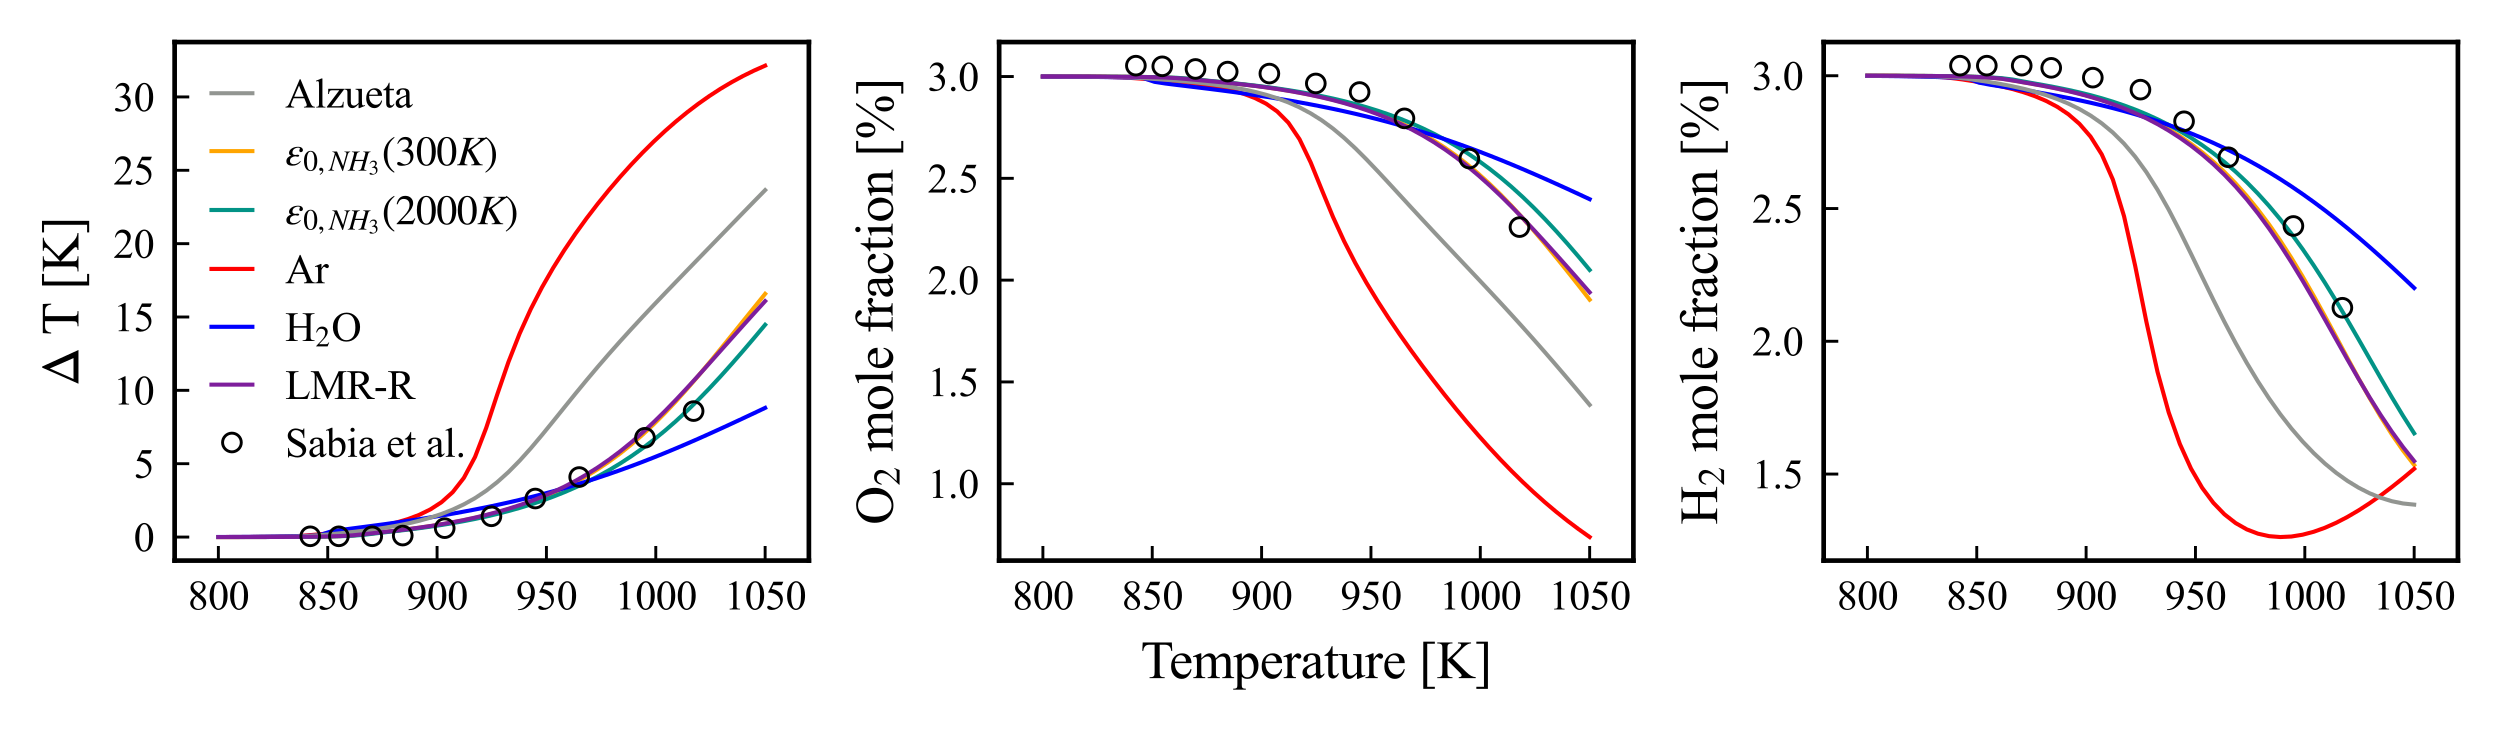 <?xml version="1.0" encoding="utf-8" standalone="no"?>
<!DOCTYPE svg PUBLIC "-//W3C//DTD SVG 1.1//EN"
  "http://www.w3.org/Graphics/SVG/1.1/DTD/svg11.dtd">
<svg xmlns:xlink="http://www.w3.org/1999/xlink" width="427.675pt" height="125.136pt" viewBox="0 0 427.675 125.136" xmlns="http://www.w3.org/2000/svg" version="1.1">
 <defs>
  <style type="text/css">*{stroke-linejoin: round; stroke-linecap: butt}</style>
 </defs>
 <g id="figure_1">
  <g id="patch_1">
   <path d="M 0 125.136 
L 427.675 125.136 
L 427.675 0 
L 0 0 
z
" style="fill: #ffffff"/>
  </g>
  <g id="axes_1">
   <g id="patch_2">
    <path d="M 29.875 95.904 
L 138.375 95.904 
L 138.375 7.2 
L 29.875 7.2 
z
" style="fill: #ffffff"/>
   </g>
   <g id="line2d_1">
    <path d="M 37.357 91.872 
L 39.266 91.871 
L 41.175 91.87 
L 43.084 91.867 
L 44.993 91.864 
L 46.902 91.858 
L 48.81 91.85 
L 50.719 91.838 
L 52.628 91.821 
L 54.537 91.795 
L 56.446 91.758 
L 58.355 91.7 
L 60.264 91.598 
L 62.173 91.407 
L 64.081 91.191 
L 65.99 90.98 
L 67.899 90.763 
L 69.808 90.531 
L 71.717 90.279 
L 73.626 90.003 
L 75.535 89.7 
L 77.443 89.366 
L 79.352 88.999 
L 81.261 88.595 
L 83.17 88.149 
L 85.079 87.658 
L 86.988 87.118 
L 88.897 86.522 
L 90.806 85.865 
L 92.714 85.142 
L 94.623 84.344 
L 96.532 83.465 
L 98.441 82.497 
L 100.35 81.432 
L 102.259 80.262 
L 104.168 78.979 
L 106.077 77.576 
L 107.985 76.047 
L 109.894 74.39 
L 111.803 72.603 
L 113.712 70.692 
L 115.621 68.664 
L 117.53 66.533 
L 119.439 64.317 
L 121.347 62.035 
L 123.256 59.71 
L 125.165 57.358 
L 127.074 54.995 
L 128.983 52.631 
L 130.892 50.272 
" clip-path="url(#pf4b8cb9d85)" style="fill: none; stroke: #ffa500; stroke-width: 0.7; stroke-linecap: square"/>
   </g>
   <g id="matplotlib.axis_1">
    <g id="xtick_1">
     <g id="line2d_2">
      <defs>
       <path id="m8c92cd053a" d="M 0 0 
L 0 -2.5 
" style="stroke: #000000; stroke-width: 0.5"/>
      </defs>
      <g>
       <use xlink:href="#m8c92cd053a" x="37.357" y="95.904" style="stroke: #000000; stroke-width: 0.5"/>
      </g>
     </g>
     <g id="text_1">
      <!-- 800 -->
      <g transform="translate(32.107 104.265) scale(0.07 -0.07)">
       <defs>
        <path id="TimesNewRomanPSMT-38" d="M 1228 2134 
Q 725 2547 579 2797 
Q 434 3047 434 3316 
Q 434 3728 753 4026 
Q 1072 4325 1600 4325 
Q 2113 4325 2425 4047 
Q 2738 3769 2738 3413 
Q 2738 3175 2569 2928 
Q 2400 2681 1866 2347 
Q 2416 1922 2594 1678 
Q 2831 1359 2831 1006 
Q 2831 559 2490 242 
Q 2150 -75 1597 -75 
Q 994 -75 656 303 
Q 388 606 388 966 
Q 388 1247 577 1523 
Q 766 1800 1228 2134 
z
M 1719 2469 
Q 2094 2806 2194 3001 
Q 2294 3197 2294 3444 
Q 2294 3772 2109 3958 
Q 1925 4144 1606 4144 
Q 1288 4144 1088 3959 
Q 888 3775 888 3528 
Q 888 3366 970 3203 
Q 1053 3041 1206 2894 
L 1719 2469 
z
M 1375 2016 
Q 1116 1797 991 1539 
Q 866 1281 866 981 
Q 866 578 1086 336 
Q 1306 94 1647 94 
Q 1984 94 2187 284 
Q 2391 475 2391 747 
Q 2391 972 2272 1150 
Q 2050 1481 1375 2016 
z
" transform="scale(0.016)"/>
        <path id="TimesNewRomanPSMT-30" d="M 231 2094 
Q 231 2819 450 3342 
Q 669 3866 1031 4122 
Q 1313 4325 1613 4325 
Q 2100 4325 2488 3828 
Q 2972 3213 2972 2159 
Q 2972 1422 2759 906 
Q 2547 391 2217 158 
Q 1888 -75 1581 -75 
Q 975 -75 572 641 
Q 231 1244 231 2094 
z
M 844 2016 
Q 844 1141 1059 588 
Q 1238 122 1591 122 
Q 1759 122 1940 273 
Q 2122 425 2216 781 
Q 2359 1319 2359 2297 
Q 2359 3022 2209 3506 
Q 2097 3866 1919 4016 
Q 1791 4119 1609 4119 
Q 1397 4119 1231 3928 
Q 1006 3669 925 3112 
Q 844 2556 844 2016 
z
" transform="scale(0.016)"/>
       </defs>
       <use xlink:href="#TimesNewRomanPSMT-38"/>
       <use xlink:href="#TimesNewRomanPSMT-30" x="50"/>
       <use xlink:href="#TimesNewRomanPSMT-30" x="100"/>
      </g>
     </g>
    </g>
    <g id="xtick_2">
     <g id="line2d_3">
      <g>
       <use xlink:href="#m8c92cd053a" x="56.064" y="95.904" style="stroke: #000000; stroke-width: 0.5"/>
      </g>
     </g>
     <g id="text_2">
      <!-- 850 -->
      <g transform="translate(50.814 104.265) scale(0.07 -0.07)">
       <defs>
        <path id="TimesNewRomanPSMT-35" d="M 2778 4238 
L 2534 3706 
L 1259 3706 
L 981 3138 
Q 1809 3016 2294 2522 
Q 2709 2097 2709 1522 
Q 2709 1188 2573 903 
Q 2438 619 2231 419 
Q 2025 219 1772 97 
Q 1413 -75 1034 -75 
Q 653 -75 479 54 
Q 306 184 306 341 
Q 306 428 378 495 
Q 450 563 559 563 
Q 641 563 702 538 
Q 763 513 909 409 
Q 1144 247 1384 247 
Q 1750 247 2026 523 
Q 2303 800 2303 1197 
Q 2303 1581 2056 1914 
Q 1809 2247 1375 2428 
Q 1034 2569 447 2591 
L 1259 4238 
L 2778 4238 
z
" transform="scale(0.016)"/>
       </defs>
       <use xlink:href="#TimesNewRomanPSMT-38"/>
       <use xlink:href="#TimesNewRomanPSMT-35" x="50"/>
       <use xlink:href="#TimesNewRomanPSMT-30" x="100"/>
      </g>
     </g>
    </g>
    <g id="xtick_3">
     <g id="line2d_4">
      <g>
       <use xlink:href="#m8c92cd053a" x="74.771" y="95.904" style="stroke: #000000; stroke-width: 0.5"/>
      </g>
     </g>
     <g id="text_3">
      <!-- 900 -->
      <g transform="translate(69.521 104.265) scale(0.07 -0.07)">
       <defs>
        <path id="TimesNewRomanPSMT-39" d="M 338 -88 
L 338 28 
Q 744 34 1094 217 
Q 1444 400 1770 856 
Q 2097 1313 2225 1859 
Q 1734 1544 1338 1544 
Q 891 1544 572 1889 
Q 253 2234 253 2806 
Q 253 3363 572 3797 
Q 956 4325 1575 4325 
Q 2097 4325 2469 3894 
Q 2925 3359 2925 2575 
Q 2925 1869 2578 1258 
Q 2231 647 1613 244 
Q 1109 -88 516 -88 
L 338 -88 
z
M 2275 2091 
Q 2331 2497 2331 2741 
Q 2331 3044 2228 3395 
Q 2125 3747 1936 3934 
Q 1747 4122 1506 4122 
Q 1228 4122 1018 3872 
Q 809 3622 809 3128 
Q 809 2469 1088 2097 
Q 1291 1828 1588 1828 
Q 1731 1828 1928 1897 
Q 2125 1966 2275 2091 
z
" transform="scale(0.016)"/>
       </defs>
       <use xlink:href="#TimesNewRomanPSMT-39"/>
       <use xlink:href="#TimesNewRomanPSMT-30" x="50"/>
       <use xlink:href="#TimesNewRomanPSMT-30" x="100"/>
      </g>
     </g>
    </g>
    <g id="xtick_4">
     <g id="line2d_5">
      <g>
       <use xlink:href="#m8c92cd053a" x="93.478" y="95.904" style="stroke: #000000; stroke-width: 0.5"/>
      </g>
     </g>
     <g id="text_4">
      <!-- 950 -->
      <g transform="translate(88.228 104.265) scale(0.07 -0.07)">
       <use xlink:href="#TimesNewRomanPSMT-39"/>
       <use xlink:href="#TimesNewRomanPSMT-35" x="50"/>
       <use xlink:href="#TimesNewRomanPSMT-30" x="100"/>
      </g>
     </g>
    </g>
    <g id="xtick_5">
     <g id="line2d_6">
      <g>
       <use xlink:href="#m8c92cd053a" x="112.185" y="95.904" style="stroke: #000000; stroke-width: 0.5"/>
      </g>
     </g>
     <g id="text_5">
      <!-- 1000 -->
      <g transform="translate(105.185 104.265) scale(0.07 -0.07)">
       <defs>
        <path id="TimesNewRomanPSMT-31" d="M 750 3822 
L 1781 4325 
L 1884 4325 
L 1884 747 
Q 1884 391 1914 303 
Q 1944 216 2037 169 
Q 2131 122 2419 116 
L 2419 0 
L 825 0 
L 825 116 
Q 1125 122 1212 167 
Q 1300 213 1334 289 
Q 1369 366 1369 747 
L 1369 3034 
Q 1369 3497 1338 3628 
Q 1316 3728 1258 3775 
Q 1200 3822 1119 3822 
Q 1003 3822 797 3725 
L 750 3822 
z
" transform="scale(0.016)"/>
       </defs>
       <use xlink:href="#TimesNewRomanPSMT-31"/>
       <use xlink:href="#TimesNewRomanPSMT-30" x="50"/>
       <use xlink:href="#TimesNewRomanPSMT-30" x="100"/>
       <use xlink:href="#TimesNewRomanPSMT-30" x="150"/>
      </g>
     </g>
    </g>
    <g id="xtick_6">
     <g id="line2d_7">
      <g>
       <use xlink:href="#m8c92cd053a" x="130.892" y="95.904" style="stroke: #000000; stroke-width: 0.5"/>
      </g>
     </g>
     <g id="text_6">
      <!-- 1050 -->
      <g transform="translate(123.892 104.265) scale(0.07 -0.07)">
       <use xlink:href="#TimesNewRomanPSMT-31"/>
       <use xlink:href="#TimesNewRomanPSMT-30" x="50"/>
       <use xlink:href="#TimesNewRomanPSMT-35" x="100"/>
       <use xlink:href="#TimesNewRomanPSMT-30" x="150"/>
      </g>
     </g>
    </g>
   </g>
   <g id="matplotlib.axis_2">
    <g id="ytick_1">
     <g id="line2d_8">
      <defs>
       <path id="m569a3ff16d" d="M 0 0 
L 2.5 0 
" style="stroke: #000000; stroke-width: 0.5"/>
      </defs>
      <g>
       <use xlink:href="#m569a3ff16d" x="29.875" y="91.873" style="stroke: #000000; stroke-width: 0.5"/>
      </g>
     </g>
     <g id="text_7">
      <!-- 0 -->
      <g transform="translate(22.875 94.303) scale(0.07 -0.07)">
       <use xlink:href="#TimesNewRomanPSMT-30"/>
      </g>
     </g>
    </g>
    <g id="ytick_2">
     <g id="line2d_9">
      <g>
       <use xlink:href="#m569a3ff16d" x="29.875" y="79.325" style="stroke: #000000; stroke-width: 0.5"/>
      </g>
     </g>
     <g id="text_8">
      <!-- 5 -->
      <g transform="translate(22.875 81.755) scale(0.07 -0.07)">
       <use xlink:href="#TimesNewRomanPSMT-35"/>
      </g>
     </g>
    </g>
    <g id="ytick_3">
     <g id="line2d_10">
      <g>
       <use xlink:href="#m569a3ff16d" x="29.875" y="66.777" style="stroke: #000000; stroke-width: 0.5"/>
      </g>
     </g>
     <g id="text_9">
      <!-- 10 -->
      <g transform="translate(19.375 69.207) scale(0.07 -0.07)">
       <use xlink:href="#TimesNewRomanPSMT-31"/>
       <use xlink:href="#TimesNewRomanPSMT-30" x="50"/>
      </g>
     </g>
    </g>
    <g id="ytick_4">
     <g id="line2d_11">
      <g>
       <use xlink:href="#m569a3ff16d" x="29.875" y="54.229" style="stroke: #000000; stroke-width: 0.5"/>
      </g>
     </g>
     <g id="text_10">
      <!-- 15 -->
      <g transform="translate(19.375 56.659) scale(0.07 -0.07)">
       <use xlink:href="#TimesNewRomanPSMT-31"/>
       <use xlink:href="#TimesNewRomanPSMT-35" x="50"/>
      </g>
     </g>
    </g>
    <g id="ytick_5">
     <g id="line2d_12">
      <g>
       <use xlink:href="#m569a3ff16d" x="29.875" y="41.681" style="stroke: #000000; stroke-width: 0.5"/>
      </g>
     </g>
     <g id="text_11">
      <!-- 20 -->
      <g transform="translate(19.375 44.112) scale(0.07 -0.07)">
       <defs>
        <path id="TimesNewRomanPSMT-32" d="M 2934 816 
L 2638 0 
L 138 0 
L 138 116 
Q 1241 1122 1691 1759 
Q 2141 2397 2141 2925 
Q 2141 3328 1894 3587 
Q 1647 3847 1303 3847 
Q 991 3847 742 3664 
Q 494 3481 375 3128 
L 259 3128 
Q 338 3706 661 4015 
Q 984 4325 1469 4325 
Q 1984 4325 2329 3994 
Q 2675 3663 2675 3213 
Q 2675 2891 2525 2569 
Q 2294 2063 1775 1497 
Q 997 647 803 472 
L 1909 472 
Q 2247 472 2383 497 
Q 2519 522 2628 598 
Q 2738 675 2819 816 
L 2934 816 
z
" transform="scale(0.016)"/>
       </defs>
       <use xlink:href="#TimesNewRomanPSMT-32"/>
       <use xlink:href="#TimesNewRomanPSMT-30" x="50"/>
      </g>
     </g>
    </g>
    <g id="ytick_6">
     <g id="line2d_13">
      <g>
       <use xlink:href="#m569a3ff16d" x="29.875" y="29.133" style="stroke: #000000; stroke-width: 0.5"/>
      </g>
     </g>
     <g id="text_12">
      <!-- 25 -->
      <g transform="translate(19.375 31.564) scale(0.07 -0.07)">
       <use xlink:href="#TimesNewRomanPSMT-32"/>
       <use xlink:href="#TimesNewRomanPSMT-35" x="50"/>
      </g>
     </g>
    </g>
    <g id="ytick_7">
     <g id="line2d_14">
      <g>
       <use xlink:href="#m569a3ff16d" x="29.875" y="16.586" style="stroke: #000000; stroke-width: 0.5"/>
      </g>
     </g>
     <g id="text_13">
      <!-- 30 -->
      <g transform="translate(19.375 19.016) scale(0.07 -0.07)">
       <defs>
        <path id="TimesNewRomanPSMT-33" d="M 325 3431 
Q 506 3859 782 4092 
Q 1059 4325 1472 4325 
Q 1981 4325 2253 3994 
Q 2459 3747 2459 3466 
Q 2459 3003 1878 2509 
Q 2269 2356 2469 2072 
Q 2669 1788 2669 1403 
Q 2669 853 2319 450 
Q 1863 -75 997 -75 
Q 569 -75 414 31 
Q 259 138 259 259 
Q 259 350 332 419 
Q 406 488 509 488 
Q 588 488 669 463 
Q 722 447 909 348 
Q 1097 250 1169 231 
Q 1284 197 1416 197 
Q 1734 197 1970 444 
Q 2206 691 2206 1028 
Q 2206 1275 2097 1509 
Q 2016 1684 1919 1775 
Q 1784 1900 1550 2001 
Q 1316 2103 1072 2103 
L 972 2103 
L 972 2197 
Q 1219 2228 1467 2375 
Q 1716 2522 1828 2728 
Q 1941 2934 1941 3181 
Q 1941 3503 1739 3701 
Q 1538 3900 1238 3900 
Q 753 3900 428 3381 
L 325 3431 
z
" transform="scale(0.016)"/>
       </defs>
       <use xlink:href="#TimesNewRomanPSMT-33"/>
       <use xlink:href="#TimesNewRomanPSMT-30" x="50"/>
      </g>
     </g>
    </g>
    <g id="text_14">
     <!-- $\Delta$ T [K] -->
     <g transform="translate(13.449 66.087) rotate(-90) scale(0.09 -0.09)">
      <defs>
       <path id="STIXGeneral-Regular-394" d="M 4320 0 
L 307 0 
L 2221 4314 
L 2349 4314 
L 4320 0 
z
M 3354 589 
L 2118 3405 
L 870 589 
L 3354 589 
z
" transform="scale(0.016)"/>
       <path id="TimesNewRomanPSMT-20" transform="scale(0.016)"/>
       <path id="TimesNewRomanPSMT-54" d="M 3703 4238 
L 3750 3244 
L 3631 3244 
Q 3597 3506 3538 3619 
Q 3441 3800 3280 3886 
Q 3119 3972 2856 3972 
L 2259 3972 
L 2259 734 
Q 2259 344 2344 247 
Q 2463 116 2709 116 
L 2856 116 
L 2856 0 
L 1059 0 
L 1059 116 
L 1209 116 
Q 1478 116 1591 278 
Q 1659 378 1659 734 
L 1659 3972 
L 1150 3972 
Q 853 3972 728 3928 
Q 566 3869 450 3700 
Q 334 3531 313 3244 
L 194 3244 
L 244 4238 
L 3703 4238 
z
" transform="scale(0.016)"/>
       <path id="TimesNewRomanPSMT-5b" d="M 1900 -1269 
L 525 -1269 
L 525 4334 
L 1900 4334 
L 1900 4088 
L 994 4088 
L 994 -1025 
L 1900 -1025 
L 1900 -1269 
z
" transform="scale(0.016)"/>
       <path id="TimesNewRomanPSMT-4b" d="M 1913 2350 
L 3475 797 
Q 3859 413 4131 273 
Q 4403 134 4675 116 
L 4675 0 
L 2659 0 
L 2659 116 
Q 2841 116 2920 177 
Q 3000 238 3000 313 
Q 3000 388 2970 447 
Q 2941 506 2775 669 
L 1313 2116 
L 1313 750 
Q 1313 428 1353 325 
Q 1384 247 1484 191 
Q 1619 116 1769 116 
L 1913 116 
L 1913 0 
L 106 0 
L 106 116 
L 256 116 
Q 519 116 638 269 
Q 713 369 713 750 
L 713 3488 
Q 713 3809 672 3916 
Q 641 3991 544 4047 
Q 406 4122 256 4122 
L 106 4122 
L 106 4238 
L 1913 4238 
L 1913 4122 
L 1769 4122 
Q 1622 4122 1484 4050 
Q 1388 4000 1350 3900 
Q 1313 3800 1313 3488 
L 1313 2191 
Q 1375 2250 1741 2588 
Q 2669 3438 2863 3722 
Q 2947 3847 2947 3941 
Q 2947 4013 2881 4067 
Q 2816 4122 2659 4122 
L 2563 4122 
L 2563 4238 
L 4119 4238 
L 4119 4122 
Q 3981 4119 3868 4084 
Q 3756 4050 3593 3951 
Q 3431 3853 3194 3634 
Q 3125 3572 2559 2994 
L 1913 2350 
z
" transform="scale(0.016)"/>
       <path id="TimesNewRomanPSMT-5d" d="M 234 4334 
L 1609 4334 
L 1609 -1272 
L 234 -1272 
L 234 -1025 
L 1141 -1025 
L 1141 4088 
L 234 4088 
L 234 4334 
z
" transform="scale(0.016)"/>
      </defs>
      <use xlink:href="#STIXGeneral-Regular-394" transform="translate(0 0.281)"/>
      <use xlink:href="#TimesNewRomanPSMT-20" transform="translate(72.2 0.281)"/>
      <use xlink:href="#TimesNewRomanPSMT-54" transform="translate(97.2 0.281)"/>
      <use xlink:href="#TimesNewRomanPSMT-20" transform="translate(158.284 0.281)"/>
      <use xlink:href="#TimesNewRomanPSMT-5b" transform="translate(183.284 0.281)"/>
      <use xlink:href="#TimesNewRomanPSMT-4b" transform="translate(216.585 0.281)"/>
      <use xlink:href="#TimesNewRomanPSMT-5d" transform="translate(288.802 0.281)"/>
     </g>
    </g>
   </g>
   <g id="line2d_15">
    <path d="M 37.357 91.872 
L 39.266 91.871 
L 41.175 91.87 
L 43.084 91.868 
L 44.993 91.865 
L 46.902 91.86 
L 48.81 91.853 
L 50.719 91.842 
L 52.628 91.826 
L 54.537 91.804 
L 56.446 91.772 
L 58.355 91.725 
L 60.264 91.649 
L 62.173 91.501 
L 64.081 91.266 
L 65.99 91.044 
L 67.899 90.826 
L 69.808 90.599 
L 71.717 90.357 
L 73.626 90.094 
L 75.535 89.807 
L 77.443 89.494 
L 79.352 89.15 
L 81.261 88.775 
L 83.17 88.363 
L 85.079 87.914 
L 86.988 87.422 
L 88.897 86.886 
L 90.806 86.3 
L 92.714 85.661 
L 94.623 84.965 
L 96.532 84.206 
L 98.441 83.38 
L 100.35 82.482 
L 102.259 81.505 
L 104.168 80.444 
L 106.077 79.294 
L 107.985 78.05 
L 109.894 76.706 
L 111.803 75.259 
L 113.712 73.707 
L 115.621 72.047 
L 117.53 70.28 
L 119.439 68.412 
L 121.347 66.446 
L 123.256 64.394 
L 125.165 62.266 
L 127.074 60.076 
L 128.983 57.837 
L 130.892 55.564 
" clip-path="url(#pf4b8cb9d85)" style="fill: none; stroke: #029386; stroke-width: 0.7; stroke-linecap: square"/>
   </g>
   <g id="patch_3">
    <path d="M 29.875 95.904 
L 29.875 7.2 
" style="fill: none; stroke: #000000; stroke-width: 0.8; stroke-linejoin: miter; stroke-linecap: square"/>
   </g>
   <g id="patch_4">
    <path d="M 138.375 95.904 
L 138.375 7.2 
" style="fill: none; stroke: #000000; stroke-width: 0.8; stroke-linejoin: miter; stroke-linecap: square"/>
   </g>
   <g id="patch_5">
    <path d="M 29.875 95.904 
L 138.375 95.904 
" style="fill: none; stroke: #000000; stroke-width: 0.8; stroke-linejoin: miter; stroke-linecap: square"/>
   </g>
   <g id="patch_6">
    <path d="M 29.875 7.2 
L 138.375 7.2 
" style="fill: none; stroke: #000000; stroke-width: 0.8; stroke-linejoin: miter; stroke-linecap: square"/>
   </g>
   <g id="line2d_16">
    <path d="M 37.357 91.869 
L 39.266 91.866 
L 41.175 91.862 
L 43.084 91.854 
L 44.993 91.842 
L 46.902 91.823 
L 48.81 91.789 
L 50.719 91.72 
L 52.628 91.583 
L 54.537 91.413 
L 56.446 91.231 
L 58.355 91.028 
L 60.264 90.797 
L 62.173 90.528 
L 64.081 90.21 
L 65.99 89.829 
L 67.899 89.366 
L 69.808 88.794 
L 71.717 88.073 
L 73.626 87.142 
L 75.535 85.904 
L 77.443 84.197 
L 79.352 81.753 
L 81.261 78.176 
L 83.17 73.213 
L 85.079 67.437 
L 86.988 61.904 
L 88.897 57.058 
L 90.806 52.859 
L 92.714 49.161 
L 94.623 45.838 
L 96.532 42.799 
L 98.441 39.981 
L 100.35 37.343 
L 102.259 34.856 
L 104.168 32.501 
L 106.077 30.268 
L 107.985 28.15 
L 109.894 26.144 
L 111.803 24.248 
L 113.712 22.463 
L 115.621 20.789 
L 117.53 19.226 
L 119.439 17.772 
L 121.347 16.428 
L 123.256 15.189 
L 125.165 14.055 
L 127.074 13.02 
L 128.983 12.08 
L 130.892 11.232 
" clip-path="url(#pf4b8cb9d85)" style="fill: none; stroke: #ff0000; stroke-width: 0.7; stroke-linecap: square"/>
   </g>
   <g id="line2d_17">
    <path d="M 37.357 91.861 
L 39.266 91.855 
L 41.175 91.845 
L 43.084 91.832 
L 44.993 91.815 
L 46.902 91.792 
L 48.81 91.763 
L 50.719 91.724 
L 52.628 91.672 
L 54.537 91.594 
L 56.446 90.97 
L 58.355 90.658 
L 60.264 90.401 
L 62.173 90.152 
L 64.081 89.901 
L 65.99 89.645 
L 67.899 89.379 
L 69.808 89.103 
L 71.717 88.815 
L 73.626 88.514 
L 75.535 88.199 
L 77.443 87.869 
L 79.352 87.522 
L 81.261 87.159 
L 83.17 86.777 
L 85.079 86.376 
L 86.988 85.955 
L 88.897 85.512 
L 90.806 85.047 
L 92.714 84.559 
L 94.623 84.047 
L 96.532 83.51 
L 98.441 82.948 
L 100.35 82.36 
L 102.259 81.745 
L 104.168 81.103 
L 106.077 80.435 
L 107.985 79.741 
L 109.894 79.02 
L 111.803 78.274 
L 113.712 77.504 
L 115.621 76.711 
L 117.53 75.897 
L 119.439 75.063 
L 121.347 74.212 
L 123.256 73.346 
L 125.165 72.467 
L 127.074 71.578 
L 128.983 70.681 
L 130.892 69.778 
" clip-path="url(#pf4b8cb9d85)" style="fill: none; stroke: #0000ff; stroke-width: 0.7; stroke-linecap: square"/>
   </g>
   <g id="legend_1">
    <g id="line2d_18">
     <path d="M 36.175 15.95 
L 39.675 15.95 
L 43.175 15.95 
" style="fill: none; stroke: #929591; stroke-width: 0.7; stroke-linecap: square"/>
    </g>
    <g id="text_15">
     <!-- Alzueta -->
     <g transform="translate(48.775 18.4) scale(0.07 -0.07)">
      <defs>
       <path id="TimesNewRomanPSMT-41" d="M 2928 1419 
L 1288 1419 
L 1000 750 
Q 894 503 894 381 
Q 894 284 986 211 
Q 1078 138 1384 116 
L 1384 0 
L 50 0 
L 50 116 
Q 316 163 394 238 
Q 553 388 747 847 
L 2238 4334 
L 2347 4334 
L 3822 809 
Q 4000 384 4145 257 
Q 4291 131 4550 116 
L 4550 0 
L 2878 0 
L 2878 116 
Q 3131 128 3220 200 
Q 3309 272 3309 375 
Q 3309 513 3184 809 
L 2928 1419 
z
M 2841 1650 
L 2122 3363 
L 1384 1650 
L 2841 1650 
z
" transform="scale(0.016)"/>
       <path id="TimesNewRomanPSMT-6c" d="M 1184 4444 
L 1184 647 
Q 1184 378 1223 290 
Q 1263 203 1344 158 
Q 1425 113 1647 113 
L 1647 0 
L 244 0 
L 244 113 
Q 441 113 512 153 
Q 584 194 625 287 
Q 666 381 666 647 
L 666 3247 
Q 666 3731 644 3842 
Q 622 3953 573 3993 
Q 525 4034 450 4034 
Q 369 4034 244 3984 
L 191 4094 
L 1044 4444 
L 1184 4444 
z
" transform="scale(0.016)"/>
       <path id="TimesNewRomanPSMT-7a" d="M 2688 878 
L 2653 0 
L 128 0 
L 128 113 
L 2028 2644 
L 1091 2644 
Q 788 2644 694 2605 
Q 600 2566 541 2456 
Q 456 2300 444 2069 
L 319 2069 
L 338 2863 
L 2738 2863 
L 2738 2747 
L 819 209 
L 1863 209 
Q 2191 209 2308 264 
Q 2425 319 2497 456 
Q 2547 556 2581 878 
L 2688 878 
z
" transform="scale(0.016)"/>
       <path id="TimesNewRomanPSMT-75" d="M 2709 2863 
L 2709 1128 
Q 2709 631 2732 520 
Q 2756 409 2807 365 
Q 2859 322 2928 322 
Q 3025 322 3147 375 
L 3191 266 
L 2334 -88 
L 2194 -88 
L 2194 519 
Q 1825 119 1631 15 
Q 1438 -88 1222 -88 
Q 981 -88 804 51 
Q 628 191 559 409 
Q 491 628 491 1028 
L 491 2306 
Q 491 2509 447 2587 
Q 403 2666 317 2708 
Q 231 2750 6 2747 
L 6 2863 
L 1009 2863 
L 1009 947 
Q 1009 547 1148 422 
Q 1288 297 1484 297 
Q 1619 297 1789 381 
Q 1959 466 2194 703 
L 2194 2325 
Q 2194 2569 2105 2655 
Q 2016 2741 1734 2747 
L 1734 2863 
L 2709 2863 
z
" transform="scale(0.016)"/>
       <path id="TimesNewRomanPSMT-65" d="M 681 1784 
Q 678 1147 991 784 
Q 1303 422 1725 422 
Q 2006 422 2214 576 
Q 2422 731 2563 1106 
L 2659 1044 
Q 2594 616 2278 264 
Q 1963 -88 1488 -88 
Q 972 -88 605 314 
Q 238 716 238 1394 
Q 238 2128 614 2539 
Q 991 2950 1559 2950 
Q 2041 2950 2350 2633 
Q 2659 2316 2659 1784 
L 681 1784 
z
M 681 1966 
L 2006 1966 
Q 1991 2241 1941 2353 
Q 1863 2528 1708 2628 
Q 1553 2728 1384 2728 
Q 1125 2728 920 2526 
Q 716 2325 681 1966 
z
" transform="scale(0.016)"/>
       <path id="TimesNewRomanPSMT-74" d="M 1031 3803 
L 1031 2863 
L 1700 2863 
L 1700 2644 
L 1031 2644 
L 1031 788 
Q 1031 509 1111 412 
Q 1191 316 1316 316 
Q 1419 316 1516 380 
Q 1613 444 1666 569 
L 1788 569 
Q 1678 263 1478 108 
Q 1278 -47 1066 -47 
Q 922 -47 784 33 
Q 647 113 581 261 
Q 516 409 516 719 
L 516 2644 
L 63 2644 
L 63 2747 
Q 234 2816 414 2980 
Q 594 3144 734 3369 
Q 806 3488 934 3803 
L 1031 3803 
z
" transform="scale(0.016)"/>
       <path id="TimesNewRomanPSMT-61" d="M 1822 413 
Q 1381 72 1269 19 
Q 1100 -59 909 -59 
Q 613 -59 420 144 
Q 228 347 228 678 
Q 228 888 322 1041 
Q 450 1253 767 1440 
Q 1084 1628 1822 1897 
L 1822 2009 
Q 1822 2438 1686 2597 
Q 1550 2756 1291 2756 
Q 1094 2756 978 2650 
Q 859 2544 859 2406 
L 866 2225 
Q 866 2081 792 2003 
Q 719 1925 600 1925 
Q 484 1925 411 2006 
Q 338 2088 338 2228 
Q 338 2497 613 2722 
Q 888 2947 1384 2947 
Q 1766 2947 2009 2819 
Q 2194 2722 2281 2516 
Q 2338 2381 2338 1966 
L 2338 994 
Q 2338 584 2353 492 
Q 2369 400 2405 369 
Q 2441 338 2488 338 
Q 2538 338 2575 359 
Q 2641 400 2828 588 
L 2828 413 
Q 2478 -56 2159 -56 
Q 2006 -56 1915 50 
Q 1825 156 1822 413 
z
M 1822 616 
L 1822 1706 
Q 1350 1519 1213 1441 
Q 966 1303 859 1153 
Q 753 1003 753 825 
Q 753 600 887 451 
Q 1022 303 1197 303 
Q 1434 303 1822 616 
z
" transform="scale(0.016)"/>
      </defs>
      <use xlink:href="#TimesNewRomanPSMT-41"/>
      <use xlink:href="#TimesNewRomanPSMT-6c" x="72.217"/>
      <use xlink:href="#TimesNewRomanPSMT-7a" x="100"/>
      <use xlink:href="#TimesNewRomanPSMT-75" x="144.385"/>
      <use xlink:href="#TimesNewRomanPSMT-65" x="194.385"/>
      <use xlink:href="#TimesNewRomanPSMT-74" x="238.77"/>
      <use xlink:href="#TimesNewRomanPSMT-61" x="266.553"/>
     </g>
    </g>
    <g id="line2d_19">
     <path d="M 36.175 25.847 
L 39.675 25.847 
L 43.175 25.847 
" style="fill: none; stroke: #ffa500; stroke-width: 0.7; stroke-linecap: square"/>
    </g>
    <g id="text_16">
     <!-- $\epsilon_{0,NH_3}(300K)$ -->
     <g transform="translate(48.775 28.297) scale(0.07 -0.07)">
      <defs>
       <path id="STIXGeneral-Italic-3b5" d="M 2304 627 
L 2406 563 
Q 1907 -70 1133 -70 
Q 192 -70 192 640 
Q 192 928 403 1158 
Q 614 1389 934 1472 
Q 774 1498 684 1616 
Q 595 1734 595 1882 
Q 602 2266 995 2544 
Q 1389 2822 2029 2822 
Q 2336 2822 2528 2672 
Q 2720 2522 2720 2291 
Q 2720 2163 2617 2080 
Q 2515 1997 2413 1997 
Q 2298 1997 2230 2067 
Q 2163 2138 2163 2253 
Q 2163 2317 2211 2409 
Q 2259 2502 2259 2560 
Q 2259 2688 2022 2688 
Q 1683 2688 1401 2496 
Q 1120 2304 1120 1907 
Q 1120 1741 1251 1654 
Q 1382 1568 1594 1568 
Q 1613 1568 1728 1590 
Q 1843 1613 1932 1613 
Q 2022 1613 2086 1574 
Q 2150 1536 2150 1478 
Q 2150 1306 1862 1306 
Q 1805 1306 1721 1334 
Q 1638 1363 1568 1363 
Q 1286 1363 1014 1184 
Q 742 1005 742 678 
Q 742 410 908 285 
Q 1075 160 1312 160 
Q 1869 160 2304 627 
z
" transform="scale(0.016)"/>
       <path id="STIXGeneral-Regular-30" d="M 3046 2112 
Q 3046 1683 2963 1302 
Q 2880 922 2717 602 
Q 2554 282 2266 96 
Q 1978 -90 1600 -90 
Q 1210 -90 915 108 
Q 621 307 461 640 
Q 301 973 227 1350 
Q 154 1728 154 2150 
Q 154 2746 301 3222 
Q 448 3699 790 4012 
Q 1133 4326 1626 4326 
Q 2253 4326 2649 3712 
Q 3046 3098 3046 2112 
z
M 2432 2080 
Q 2432 3091 2217 3625 
Q 2003 4160 1587 4160 
Q 1190 4160 979 3622 
Q 768 3085 768 2106 
Q 768 1120 979 598 
Q 1190 77 1600 77 
Q 2003 77 2217 598 
Q 2432 1120 2432 2080 
z
" transform="scale(0.016)"/>
       <path id="STIXGeneral-Regular-2c" d="M 531 -902 
L 467 -781 
Q 998 -422 998 -96 
Q 998 -13 909 -13 
Q 883 -13 822 -25 
Q 762 -38 723 -38 
Q 352 -38 352 288 
Q 352 454 457 553 
Q 563 653 736 653 
Q 954 653 1101 496 
Q 1248 339 1248 96 
Q 1248 -198 1053 -473 
Q 858 -749 531 -902 
z
" transform="scale(0.016)"/>
       <path id="STIXGeneral-Italic-4e" d="M 4653 4179 
L 4653 4077 
Q 4480 4038 4413 4016 
Q 4346 3994 4266 3882 
Q 4186 3770 4144 3635 
Q 4102 3501 4000 3149 
L 3066 -96 
L 2950 -96 
L 1478 3424 
L 749 723 
Q 691 525 691 378 
Q 691 243 790 182 
Q 890 122 1139 102 
L 1139 0 
L -128 0 
L -128 102 
Q 147 141 262 304 
Q 378 467 550 1075 
L 1299 3731 
Q 1152 4077 749 4077 
L 749 4179 
L 1773 4179 
L 3098 986 
L 3776 3469 
Q 3827 3648 3827 3750 
Q 3827 3923 3740 3987 
Q 3654 4051 3386 4077 
L 3386 4179 
L 4653 4179 
z
" transform="scale(0.016)"/>
       <path id="STIXGeneral-Italic-48" d="M 4922 4179 
L 4922 4077 
Q 4640 4026 4550 3949 
Q 4461 3872 4384 3603 
L 3539 525 
Q 3520 448 3520 371 
Q 3520 237 3616 185 
Q 3712 134 4026 102 
L 4026 0 
L 2272 0 
L 2272 102 
Q 2598 128 2729 237 
Q 2861 346 2925 595 
L 3334 2086 
L 1510 2086 
L 1088 525 
Q 1069 461 1069 384 
Q 1069 243 1149 192 
Q 1229 141 1517 102 
L 1517 0 
L -51 0 
L -51 102 
Q 211 128 310 230 
Q 410 333 499 653 
L 1254 3405 
Q 1331 3699 1331 3814 
Q 1331 3949 1238 3997 
Q 1146 4045 838 4077 
L 838 4179 
L 2573 4179 
L 2573 4077 
Q 2285 4058 2141 3955 
Q 1997 3853 1933 3622 
L 1587 2355 
L 3411 2355 
L 3706 3405 
Q 3795 3738 3795 3808 
Q 3795 3930 3692 3994 
Q 3590 4058 3334 4077 
L 3334 4179 
L 4922 4179 
z
" transform="scale(0.016)"/>
       <path id="STIXGeneral-Regular-33" d="M 390 3264 
L 288 3290 
Q 435 3770 748 4048 
Q 1062 4326 1542 4326 
Q 1990 4326 2265 4083 
Q 2541 3840 2541 3450 
Q 2541 2925 1946 2566 
Q 2298 2413 2477 2227 
Q 2758 1914 2758 1402 
Q 2758 890 2464 506 
Q 2246 211 1840 60 
Q 1434 -90 979 -90 
Q 262 -90 262 275 
Q 262 378 339 442 
Q 416 506 525 506 
Q 685 506 915 339 
Q 1197 141 1466 141 
Q 1818 141 2058 425 
Q 2298 710 2298 1120 
Q 2298 1856 1632 2048 
Q 1434 2112 979 2112 
L 979 2202 
Q 1338 2323 1517 2432 
Q 2035 2726 2035 3290 
Q 2035 3610 1852 3776 
Q 1670 3942 1344 3942 
Q 768 3942 390 3264 
z
" transform="scale(0.016)"/>
       <path id="STIXGeneral-Regular-28" d="M 1946 -1030 
L 1869 -1133 
Q 1126 -710 716 32 
Q 307 774 307 1613 
Q 307 3386 1888 4326 
L 1946 4224 
Q 1293 3667 1075 3126 
Q 858 2586 858 1632 
Q 858 685 1082 96 
Q 1306 -493 1946 -1030 
z
" transform="scale(0.016)"/>
       <path id="STIXGeneral-Italic-4b" d="M 4621 4179 
L 4621 4077 
Q 4442 4077 4128 3840 
L 2221 2400 
L 3296 525 
Q 3443 269 3552 201 
Q 3661 134 3962 102 
L 3962 0 
L 2202 0 
L 2202 102 
L 2387 122 
Q 2682 147 2682 326 
Q 2682 365 2672 409 
Q 2662 454 2630 515 
Q 2598 576 2579 611 
Q 2560 646 2509 736 
Q 2458 826 2445 851 
L 1658 2227 
L 1242 710 
Q 1171 467 1171 384 
Q 1171 237 1264 182 
Q 1357 128 1626 102 
L 1626 0 
L 45 0 
L 45 102 
Q 320 134 403 211 
Q 486 288 563 557 
L 1357 3405 
Q 1446 3725 1446 3802 
Q 1446 3936 1337 4000 
Q 1229 4064 941 4077 
L 941 4179 
L 2669 4179 
L 2669 4077 
Q 2400 4058 2253 3958 
Q 2106 3859 2035 3603 
L 1696 2362 
L 2675 3059 
Q 3590 3706 3590 3936 
Q 3590 4032 3360 4058 
L 3206 4077 
L 3206 4179 
L 4621 4179 
z
" transform="scale(0.016)"/>
       <path id="STIXGeneral-Regular-29" d="M 186 4224 
L 262 4326 
Q 992 3891 1408 3148 
Q 1824 2406 1824 1581 
Q 1824 -166 243 -1133 
L 186 -1030 
Q 845 -486 1059 54 
Q 1274 595 1274 1562 
Q 1274 2534 1059 3120 
Q 845 3706 186 4224 
z
" transform="scale(0.016)"/>
      </defs>
      <use xlink:href="#STIXGeneral-Italic-3b5" transform="translate(0 0.406)"/>
      <use xlink:href="#STIXGeneral-Regular-30" transform="translate(44.4 -12.822) scale(0.7)"/>
      <use xlink:href="#STIXGeneral-Regular-2c" transform="translate(79.4 -12.822) scale(0.7)"/>
      <use xlink:href="#STIXGeneral-Italic-4e" transform="translate(107.008 -12.822) scale(0.7)"/>
      <use xlink:href="#STIXGeneral-Italic-48" transform="translate(153.698 -12.822) scale(0.7)"/>
      <use xlink:href="#STIXGeneral-Regular-33" transform="translate(204.238 -22.082) scale(0.49)"/>
      <use xlink:href="#STIXGeneral-Regular-28" transform="translate(236.234 0.406)"/>
      <use xlink:href="#STIXGeneral-Regular-33" transform="translate(269.534 0.406)"/>
      <use xlink:href="#STIXGeneral-Regular-30" transform="translate(319.534 0.406)"/>
      <use xlink:href="#STIXGeneral-Regular-30" transform="translate(369.534 0.406)"/>
      <use xlink:href="#STIXGeneral-Italic-4b" transform="translate(419.534 0.406)"/>
      <use xlink:href="#STIXGeneral-Regular-29" transform="translate(486.234 0.406)"/>
     </g>
    </g>
    <g id="line2d_20">
     <path d="M 36.175 35.927 
L 39.675 35.927 
L 43.175 35.927 
" style="fill: none; stroke: #029386; stroke-width: 0.7; stroke-linecap: square"/>
    </g>
    <g id="text_17">
     <!-- $\epsilon_{0,NH_3}(2000K)$ -->
     <g transform="translate(48.775 38.377) scale(0.07 -0.07)">
      <defs>
       <path id="STIXGeneral-Regular-32" d="M 3034 877 
L 2688 0 
L 186 0 
L 186 77 
L 1325 1286 
Q 1773 1754 1965 2144 
Q 2157 2534 2157 2950 
Q 2157 3379 1920 3616 
Q 1683 3853 1267 3853 
Q 922 3853 720 3673 
Q 518 3494 326 3021 
L 192 3053 
Q 301 3648 630 3987 
Q 960 4326 1523 4326 
Q 2054 4326 2380 4006 
Q 2707 3686 2707 3200 
Q 2707 2477 1888 1613 
L 832 486 
L 2330 486 
Q 2541 486 2665 569 
Q 2790 653 2944 915 
L 3034 877 
z
" transform="scale(0.016)"/>
      </defs>
      <use xlink:href="#STIXGeneral-Italic-3b5" transform="translate(0 0.406)"/>
      <use xlink:href="#STIXGeneral-Regular-30" transform="translate(44.4 -12.822) scale(0.7)"/>
      <use xlink:href="#STIXGeneral-Regular-2c" transform="translate(79.4 -12.822) scale(0.7)"/>
      <use xlink:href="#STIXGeneral-Italic-4e" transform="translate(107.008 -12.822) scale(0.7)"/>
      <use xlink:href="#STIXGeneral-Italic-48" transform="translate(153.698 -12.822) scale(0.7)"/>
      <use xlink:href="#STIXGeneral-Regular-33" transform="translate(204.238 -22.082) scale(0.49)"/>
      <use xlink:href="#STIXGeneral-Regular-28" transform="translate(236.234 0.406)"/>
      <use xlink:href="#STIXGeneral-Regular-32" transform="translate(269.534 0.406)"/>
      <use xlink:href="#STIXGeneral-Regular-30" transform="translate(319.534 0.406)"/>
      <use xlink:href="#STIXGeneral-Regular-30" transform="translate(369.534 0.406)"/>
      <use xlink:href="#STIXGeneral-Regular-30" transform="translate(419.534 0.406)"/>
      <use xlink:href="#STIXGeneral-Italic-4b" transform="translate(469.534 0.406)"/>
      <use xlink:href="#STIXGeneral-Regular-29" transform="translate(536.234 0.406)"/>
     </g>
    </g>
    <g id="line2d_21">
     <path d="M 36.175 46.007 
L 39.675 46.007 
L 43.175 46.007 
" style="fill: none; stroke: #ff0000; stroke-width: 0.7; stroke-linecap: square"/>
    </g>
    <g id="text_18">
     <!-- Ar -->
     <g transform="translate(48.775 48.457) scale(0.07 -0.07)">
      <defs>
       <path id="TimesNewRomanPSMT-72" d="M 1038 2947 
L 1038 2303 
Q 1397 2947 1775 2947 
Q 1947 2947 2059 2842 
Q 2172 2738 2172 2600 
Q 2172 2478 2090 2393 
Q 2009 2309 1897 2309 
Q 1788 2309 1652 2417 
Q 1516 2525 1450 2525 
Q 1394 2525 1328 2463 
Q 1188 2334 1038 2041 
L 1038 669 
Q 1038 431 1097 309 
Q 1138 225 1241 169 
Q 1344 113 1538 113 
L 1538 0 
L 72 0 
L 72 113 
Q 291 113 397 181 
Q 475 231 506 341 
Q 522 394 522 644 
L 522 1753 
Q 522 2253 501 2348 
Q 481 2444 426 2487 
Q 372 2531 291 2531 
Q 194 2531 72 2484 
L 41 2597 
L 906 2947 
L 1038 2947 
z
" transform="scale(0.016)"/>
      </defs>
      <use xlink:href="#TimesNewRomanPSMT-41"/>
      <use xlink:href="#TimesNewRomanPSMT-72" x="72.217"/>
     </g>
    </g>
    <g id="line2d_22">
     <path d="M 36.175 55.905 
L 39.675 55.905 
L 43.175 55.905 
" style="fill: none; stroke: #0000ff; stroke-width: 0.7; stroke-linecap: square"/>
    </g>
    <g id="text_19">
     <!-- H$_2$O -->
     <g transform="translate(48.775 58.355) scale(0.07 -0.07)">
      <defs>
       <path id="TimesNewRomanPSMT-48" d="M 1316 2272 
L 3284 2272 
L 3284 3484 
Q 3284 3809 3244 3913 
Q 3213 3991 3113 4047 
Q 2978 4122 2828 4122 
L 2678 4122 
L 2678 4238 
L 4491 4238 
L 4491 4122 
L 4341 4122 
Q 4191 4122 4056 4050 
Q 3956 4000 3920 3898 
Q 3884 3797 3884 3484 
L 3884 750 
Q 3884 428 3925 325 
Q 3956 247 4053 191 
Q 4191 116 4341 116 
L 4491 116 
L 4491 0 
L 2678 0 
L 2678 116 
L 2828 116 
Q 3088 116 3206 269 
Q 3284 369 3284 750 
L 3284 2041 
L 1316 2041 
L 1316 750 
Q 1316 428 1356 325 
Q 1388 247 1488 191 
Q 1622 116 1772 116 
L 1925 116 
L 1925 0 
L 109 0 
L 109 116 
L 259 116 
Q 522 116 641 269 
Q 716 369 716 750 
L 716 3484 
Q 716 3809 675 3913 
Q 644 3991 547 4047 
Q 409 4122 259 4122 
L 109 4122 
L 109 4238 
L 1925 4238 
L 1925 4122 
L 1772 4122 
Q 1622 4122 1488 4050 
Q 1391 4000 1353 3898 
Q 1316 3797 1316 3484 
L 1316 2272 
z
" transform="scale(0.016)"/>
       <path id="TimesNewRomanPSMT-4f" d="M 2341 4334 
Q 3166 4334 3770 3707 
Q 4375 3081 4375 2144 
Q 4375 1178 3765 540 
Q 3156 -97 2291 -97 
Q 1416 -97 820 525 
Q 225 1147 225 2134 
Q 225 3144 913 3781 
Q 1509 4334 2341 4334 
z
M 2281 4106 
Q 1713 4106 1369 3684 
Q 941 3159 941 2147 
Q 941 1109 1384 550 
Q 1725 125 2284 125 
Q 2881 125 3270 590 
Q 3659 1056 3659 2059 
Q 3659 3147 3231 3681 
Q 2888 4106 2281 4106 
z
" transform="scale(0.016)"/>
      </defs>
      <use xlink:href="#TimesNewRomanPSMT-48" transform="translate(0 0.281)"/>
      <use xlink:href="#STIXGeneral-Regular-32" transform="translate(73.76 -12.947) scale(0.7)"/>
      <use xlink:href="#TimesNewRomanPSMT-4f" transform="translate(113.169 0.281)"/>
     </g>
    </g>
    <g id="line2d_23">
     <path d="M 36.175 65.802 
L 39.675 65.802 
L 43.175 65.802 
" style="fill: none; stroke: #7e1e9c; stroke-width: 0.7; stroke-linecap: square"/>
    </g>
    <g id="text_20">
     <!-- LMR-R -->
     <g transform="translate(48.775 68.252) scale(0.07 -0.07)">
      <defs>
       <path id="TimesNewRomanPSMT-4c" d="M 3669 1172 
L 3772 1150 
L 3409 0 
L 128 0 
L 128 116 
L 288 116 
Q 556 116 672 291 
Q 738 391 738 753 
L 738 3488 
Q 738 3884 650 3984 
Q 528 4122 288 4122 
L 128 4122 
L 128 4238 
L 2047 4238 
L 2047 4122 
Q 1709 4125 1573 4059 
Q 1438 3994 1388 3894 
Q 1338 3794 1338 3416 
L 1338 753 
Q 1338 494 1388 397 
Q 1425 331 1503 300 
Q 1581 269 1991 269 
L 2300 269 
Q 2788 269 2984 341 
Q 3181 413 3343 595 
Q 3506 778 3669 1172 
z
" transform="scale(0.016)"/>
       <path id="TimesNewRomanPSMT-4d" d="M 2619 0 
L 981 3566 
L 981 734 
Q 981 344 1066 247 
Q 1181 116 1431 116 
L 1581 116 
L 1581 0 
L 106 0 
L 106 116 
L 256 116 
Q 525 116 638 278 
Q 706 378 706 734 
L 706 3503 
Q 706 3784 644 3909 
Q 600 4000 483 4061 
Q 366 4122 106 4122 
L 106 4238 
L 1306 4238 
L 2844 922 
L 4356 4238 
L 5556 4238 
L 5556 4122 
L 5409 4122 
Q 5138 4122 5025 3959 
Q 4956 3859 4956 3503 
L 4956 734 
Q 4956 344 5044 247 
Q 5159 116 5409 116 
L 5556 116 
L 5556 0 
L 3756 0 
L 3756 116 
L 3906 116 
Q 4178 116 4288 278 
Q 4356 378 4356 734 
L 4356 3566 
L 2722 0 
L 2619 0 
z
" transform="scale(0.016)"/>
       <path id="TimesNewRomanPSMT-52" d="M 4325 0 
L 3194 0 
L 1759 1981 
Q 1600 1975 1500 1975 
Q 1459 1975 1412 1976 
Q 1366 1978 1316 1981 
L 1316 750 
Q 1316 350 1403 253 
Q 1522 116 1759 116 
L 1925 116 
L 1925 0 
L 109 0 
L 109 116 
L 269 116 
Q 538 116 653 291 
Q 719 388 719 750 
L 719 3488 
Q 719 3888 631 3984 
Q 509 4122 269 4122 
L 109 4122 
L 109 4238 
L 1653 4238 
Q 2328 4238 2648 4139 
Q 2969 4041 3192 3777 
Q 3416 3513 3416 3147 
Q 3416 2756 3161 2468 
Q 2906 2181 2372 2063 
L 3247 847 
Q 3547 428 3762 290 
Q 3978 153 4325 116 
L 4325 0 
z
M 1316 2178 
Q 1375 2178 1419 2176 
Q 1463 2175 1491 2175 
Q 2097 2175 2405 2437 
Q 2713 2700 2713 3106 
Q 2713 3503 2464 3751 
Q 2216 4000 1806 4000 
Q 1625 4000 1316 3941 
L 1316 2178 
z
" transform="scale(0.016)"/>
       <path id="TimesNewRomanPSMT-2d" d="M 259 1672 
L 1875 1672 
L 1875 1200 
L 259 1200 
L 259 1672 
z
" transform="scale(0.016)"/>
      </defs>
      <use xlink:href="#TimesNewRomanPSMT-4c"/>
      <use xlink:href="#TimesNewRomanPSMT-4d" x="61.084"/>
      <use xlink:href="#TimesNewRomanPSMT-52" x="150"/>
      <use xlink:href="#TimesNewRomanPSMT-2d" x="216.699"/>
      <use xlink:href="#TimesNewRomanPSMT-52" x="250"/>
     </g>
    </g>
    <g id="line2d_24">
     <defs>
      <path id="m30fc1be3c7" d="M 0 1.6 
C 0.424 1.6 0.831 1.431 1.131 1.131 
C 1.431 0.831 1.6 0.424 1.6 0 
C 1.6 -0.424 1.431 -0.831 1.131 -1.131 
C 0.831 -1.431 0.424 -1.6 0 -1.6 
C -0.424 -1.6 -0.831 -1.431 -1.131 -1.131 
C -1.431 -0.831 -1.6 -0.424 -1.6 0 
C -1.6 0.424 -1.431 0.831 -1.131 1.131 
C -0.831 1.431 -0.424 1.6 0 1.6 
z
" style="stroke: #000000; stroke-width: 0.5"/>
     </defs>
     <g>
      <use xlink:href="#m30fc1be3c7" x="39.675" y="75.699" style="fill-opacity: 0; stroke: #000000; stroke-width: 0.5"/>
     </g>
    </g>
    <g id="text_21">
     <!-- Sabia et al. -->
     <g transform="translate(48.775 78.149) scale(0.07 -0.07)">
      <defs>
       <path id="TimesNewRomanPSMT-53" d="M 2934 4334 
L 2934 2869 
L 2819 2869 
Q 2763 3291 2617 3541 
Q 2472 3791 2203 3937 
Q 1934 4084 1647 4084 
Q 1322 4084 1109 3886 
Q 897 3688 897 3434 
Q 897 3241 1031 3081 
Q 1225 2847 1953 2456 
Q 2547 2138 2764 1967 
Q 2981 1797 3098 1565 
Q 3216 1334 3216 1081 
Q 3216 600 2842 251 
Q 2469 -97 1881 -97 
Q 1697 -97 1534 -69 
Q 1438 -53 1133 45 
Q 828 144 747 144 
Q 669 144 623 97 
Q 578 50 556 -97 
L 441 -97 
L 441 1356 
L 556 1356 
Q 638 900 775 673 
Q 913 447 1195 297 
Q 1478 147 1816 147 
Q 2206 147 2432 353 
Q 2659 559 2659 841 
Q 2659 997 2573 1156 
Q 2488 1316 2306 1453 
Q 2184 1547 1640 1851 
Q 1097 2156 867 2337 
Q 638 2519 519 2737 
Q 400 2956 400 3219 
Q 400 3675 750 4004 
Q 1100 4334 1641 4334 
Q 1978 4334 2356 4169 
Q 2531 4091 2603 4091 
Q 2684 4091 2736 4139 
Q 2788 4188 2819 4334 
L 2934 4334 
z
" transform="scale(0.016)"/>
       <path id="TimesNewRomanPSMT-62" d="M 984 2369 
Q 1400 2947 1881 2947 
Q 2322 2947 2650 2570 
Q 2978 2194 2978 1541 
Q 2978 778 2472 313 
Q 2038 -88 1503 -88 
Q 1253 -88 995 3 
Q 738 94 469 275 
L 469 3241 
Q 469 3728 445 3840 
Q 422 3953 372 3993 
Q 322 4034 247 4034 
Q 159 4034 28 3984 
L -16 4094 
L 844 4444 
L 984 4444 
L 984 2369 
z
M 984 2169 
L 984 456 
Q 1144 300 1314 220 
Q 1484 141 1663 141 
Q 1947 141 2192 453 
Q 2438 766 2438 1363 
Q 2438 1913 2192 2208 
Q 1947 2503 1634 2503 
Q 1469 2503 1303 2419 
Q 1178 2356 984 2169 
z
" transform="scale(0.016)"/>
       <path id="TimesNewRomanPSMT-69" d="M 928 4444 
Q 1059 4444 1151 4351 
Q 1244 4259 1244 4128 
Q 1244 3997 1151 3903 
Q 1059 3809 928 3809 
Q 797 3809 703 3903 
Q 609 3997 609 4128 
Q 609 4259 701 4351 
Q 794 4444 928 4444 
z
M 1188 2947 
L 1188 647 
Q 1188 378 1227 289 
Q 1266 200 1342 156 
Q 1419 113 1622 113 
L 1622 0 
L 231 0 
L 231 113 
Q 441 113 512 153 
Q 584 194 626 287 
Q 669 381 669 647 
L 669 1750 
Q 669 2216 641 2353 
Q 619 2453 572 2492 
Q 525 2531 444 2531 
Q 356 2531 231 2484 
L 188 2597 
L 1050 2947 
L 1188 2947 
z
" transform="scale(0.016)"/>
       <path id="TimesNewRomanPSMT-2e" d="M 800 606 
Q 947 606 1047 504 
Q 1147 403 1147 259 
Q 1147 116 1045 14 
Q 944 -88 800 -88 
Q 656 -88 554 14 
Q 453 116 453 259 
Q 453 406 554 506 
Q 656 606 800 606 
z
" transform="scale(0.016)"/>
      </defs>
      <use xlink:href="#TimesNewRomanPSMT-53"/>
      <use xlink:href="#TimesNewRomanPSMT-61" x="55.615"/>
      <use xlink:href="#TimesNewRomanPSMT-62" x="100"/>
      <use xlink:href="#TimesNewRomanPSMT-69" x="150"/>
      <use xlink:href="#TimesNewRomanPSMT-61" x="177.783"/>
      <use xlink:href="#TimesNewRomanPSMT-20" x="222.168"/>
      <use xlink:href="#TimesNewRomanPSMT-65" x="247.168"/>
      <use xlink:href="#TimesNewRomanPSMT-74" x="291.553"/>
      <use xlink:href="#TimesNewRomanPSMT-20" x="319.336"/>
      <use xlink:href="#TimesNewRomanPSMT-61" x="344.336"/>
      <use xlink:href="#TimesNewRomanPSMT-6c" x="388.721"/>
      <use xlink:href="#TimesNewRomanPSMT-2e" x="416.504"/>
     </g>
    </g>
   </g>
   <g id="line2d_25">
    <path d="M 37.357 91.87 
L 39.266 91.868 
L 41.175 91.864 
L 43.084 91.859 
L 44.993 91.85 
L 46.902 91.836 
L 48.81 91.813 
L 50.719 91.775 
L 52.628 91.703 
L 54.537 91.565 
L 56.446 91.395 
L 58.355 91.214 
L 60.264 91.017 
L 62.173 90.796 
L 64.081 90.546 
L 65.99 90.259 
L 67.899 89.927 
L 69.808 89.541 
L 71.717 89.089 
L 73.626 88.556 
L 75.535 87.925 
L 77.443 87.175 
L 79.352 86.281 
L 81.261 85.214 
L 83.17 83.949 
L 85.079 82.462 
L 86.988 80.745 
L 88.897 78.808 
L 90.806 76.683 
L 92.714 74.419 
L 94.623 72.076 
L 96.532 69.704 
L 98.441 67.344 
L 100.35 65.024 
L 102.259 62.758 
L 104.168 60.55 
L 106.077 58.399 
L 107.985 56.298 
L 109.894 54.24 
L 111.803 52.215 
L 113.712 50.216 
L 115.621 48.233 
L 117.53 46.26 
L 119.439 44.293 
L 121.347 42.327 
L 123.256 40.36 
L 125.165 38.393 
L 127.074 36.429 
L 128.983 34.47 
L 130.892 32.525 
" clip-path="url(#pf4b8cb9d85)" style="fill: none; stroke: #929591; stroke-width: 0.7; stroke-linecap: square"/>
   </g>
   <g id="line2d_26">
    <path d="M 37.357 91.872 
L 39.266 91.871 
L 41.175 91.87 
L 43.084 91.867 
L 44.993 91.864 
L 46.902 91.859 
L 48.81 91.85 
L 50.719 91.838 
L 52.628 91.821 
L 54.537 91.795 
L 56.446 91.757 
L 58.355 91.696 
L 60.264 91.585 
L 62.173 91.39 
L 64.081 91.18 
L 65.99 90.971 
L 67.899 90.753 
L 69.808 90.519 
L 71.717 90.263 
L 73.626 89.983 
L 75.535 89.675 
L 77.443 89.335 
L 79.352 88.96 
L 81.261 88.546 
L 83.17 88.089 
L 85.079 87.585 
L 86.988 87.029 
L 88.897 86.416 
L 90.806 85.739 
L 92.714 84.992 
L 94.623 84.168 
L 96.532 83.26 
L 98.441 82.262 
L 100.35 81.165 
L 102.259 79.963 
L 104.168 78.651 
L 106.077 77.223 
L 107.985 75.679 
L 109.894 74.018 
L 111.803 72.247 
L 113.712 70.373 
L 115.621 68.41 
L 117.53 66.374 
L 119.439 64.284 
L 121.347 62.159 
L 123.256 60.016 
L 125.165 57.871 
L 127.074 55.735 
L 128.983 53.616 
L 130.892 51.518 
" clip-path="url(#pf4b8cb9d85)" style="fill: none; stroke: #7e1e9c; stroke-width: 0.7; stroke-linecap: square"/>
   </g>
   <g id="line2d_27">
    <g clip-path="url(#pf4b8cb9d85)">
     <use xlink:href="#m30fc1be3c7" x="53.073" y="91.746" style="fill-opacity: 0; stroke: #000000; stroke-width: 0.5"/>
     <use xlink:href="#m30fc1be3c7" x="57.968" y="91.746" style="fill-opacity: 0; stroke: #000000; stroke-width: 0.5"/>
     <use xlink:href="#m30fc1be3c7" x="63.677" y="91.746" style="fill-opacity: 0; stroke: #000000; stroke-width: 0.5"/>
     <use xlink:href="#m30fc1be3c7" x="68.898" y="91.619" style="fill-opacity: 0; stroke: #000000; stroke-width: 0.5"/>
     <use xlink:href="#m30fc1be3c7" x="76.076" y="90.352" style="fill-opacity: 0; stroke: #000000; stroke-width: 0.5"/>
     <use xlink:href="#m30fc1be3c7" x="84.07" y="88.324" style="fill-opacity: 0; stroke: #000000; stroke-width: 0.5"/>
     <use xlink:href="#m30fc1be3c7" x="91.575" y="85.282" style="fill-opacity: 0; stroke: #000000; stroke-width: 0.5"/>
     <use xlink:href="#m30fc1be3c7" x="99.079" y="81.606" style="fill-opacity: 0; stroke: #000000; stroke-width: 0.5"/>
     <use xlink:href="#m30fc1be3c7" x="110.336" y="74.889" style="fill-opacity: 0; stroke: #000000; stroke-width: 0.5"/>
     <use xlink:href="#m30fc1be3c7" x="118.656" y="70.326" style="fill-opacity: 0; stroke: #000000; stroke-width: 0.5"/>
    </g>
   </g>
  </g>
  <g id="axes_2">
   <g id="patch_7">
    <path d="M 170.925 95.904 
L 279.425 95.904 
L 279.425 7.2 
L 170.925 7.2 
z
" style="fill: #ffffff"/>
   </g>
   <g id="line2d_28">
    <path d="M 178.407 13.093 
L 180.316 13.095 
L 182.225 13.097 
L 184.134 13.1 
L 186.043 13.104 
L 187.952 13.111 
L 189.86 13.12 
L 191.769 13.132 
L 193.678 13.15 
L 195.587 13.174 
L 197.496 13.21 
L 199.405 13.263 
L 201.314 13.355 
L 203.223 13.523 
L 205.131 13.708 
L 207.04 13.884 
L 208.949 14.064 
L 210.858 14.256 
L 212.767 14.463 
L 214.676 14.689 
L 216.585 14.937 
L 218.493 15.211 
L 220.402 15.513 
L 222.311 15.846 
L 224.22 16.214 
L 226.129 16.62 
L 228.038 17.07 
L 229.947 17.567 
L 231.856 18.117 
L 233.764 18.727 
L 235.673 19.401 
L 237.582 20.148 
L 239.491 20.975 
L 241.4 21.89 
L 243.309 22.901 
L 245.218 24.017 
L 247.127 25.245 
L 249.035 26.594 
L 250.944 28.067 
L 252.853 29.669 
L 254.762 31.4 
L 256.671 33.256 
L 258.58 35.23 
L 260.489 37.309 
L 262.397 39.481 
L 264.306 41.73 
L 266.215 44.042 
L 268.124 46.407 
L 270.033 48.816 
L 271.942 51.265 
" clip-path="url(#p13bc2a39db)" style="fill: none; stroke: #ffa500; stroke-width: 0.7; stroke-linecap: square"/>
   </g>
   <g id="matplotlib.axis_3">
    <g id="xtick_7">
     <g id="line2d_29">
      <g>
       <use xlink:href="#m8c92cd053a" x="178.407" y="95.904" style="stroke: #000000; stroke-width: 0.5"/>
      </g>
     </g>
     <g id="text_22">
      <!-- 800 -->
      <g transform="translate(173.157 104.265) scale(0.07 -0.07)">
       <use xlink:href="#TimesNewRomanPSMT-38"/>
       <use xlink:href="#TimesNewRomanPSMT-30" x="50"/>
       <use xlink:href="#TimesNewRomanPSMT-30" x="100"/>
      </g>
     </g>
    </g>
    <g id="xtick_8">
     <g id="line2d_30">
      <g>
       <use xlink:href="#m8c92cd053a" x="197.114" y="95.904" style="stroke: #000000; stroke-width: 0.5"/>
      </g>
     </g>
     <g id="text_23">
      <!-- 850 -->
      <g transform="translate(191.864 104.265) scale(0.07 -0.07)">
       <use xlink:href="#TimesNewRomanPSMT-38"/>
       <use xlink:href="#TimesNewRomanPSMT-35" x="50"/>
       <use xlink:href="#TimesNewRomanPSMT-30" x="100"/>
      </g>
     </g>
    </g>
    <g id="xtick_9">
     <g id="line2d_31">
      <g>
       <use xlink:href="#m8c92cd053a" x="215.821" y="95.904" style="stroke: #000000; stroke-width: 0.5"/>
      </g>
     </g>
     <g id="text_24">
      <!-- 900 -->
      <g transform="translate(210.571 104.265) scale(0.07 -0.07)">
       <use xlink:href="#TimesNewRomanPSMT-39"/>
       <use xlink:href="#TimesNewRomanPSMT-30" x="50"/>
       <use xlink:href="#TimesNewRomanPSMT-30" x="100"/>
      </g>
     </g>
    </g>
    <g id="xtick_10">
     <g id="line2d_32">
      <g>
       <use xlink:href="#m8c92cd053a" x="234.528" y="95.904" style="stroke: #000000; stroke-width: 0.5"/>
      </g>
     </g>
     <g id="text_25">
      <!-- 950 -->
      <g transform="translate(229.278 104.265) scale(0.07 -0.07)">
       <use xlink:href="#TimesNewRomanPSMT-39"/>
       <use xlink:href="#TimesNewRomanPSMT-35" x="50"/>
       <use xlink:href="#TimesNewRomanPSMT-30" x="100"/>
      </g>
     </g>
    </g>
    <g id="xtick_11">
     <g id="line2d_33">
      <g>
       <use xlink:href="#m8c92cd053a" x="253.235" y="95.904" style="stroke: #000000; stroke-width: 0.5"/>
      </g>
     </g>
     <g id="text_26">
      <!-- 1000 -->
      <g transform="translate(246.235 104.265) scale(0.07 -0.07)">
       <use xlink:href="#TimesNewRomanPSMT-31"/>
       <use xlink:href="#TimesNewRomanPSMT-30" x="50"/>
       <use xlink:href="#TimesNewRomanPSMT-30" x="100"/>
       <use xlink:href="#TimesNewRomanPSMT-30" x="150"/>
      </g>
     </g>
    </g>
    <g id="xtick_12">
     <g id="line2d_34">
      <g>
       <use xlink:href="#m8c92cd053a" x="271.942" y="95.904" style="stroke: #000000; stroke-width: 0.5"/>
      </g>
     </g>
     <g id="text_27">
      <!-- 1050 -->
      <g transform="translate(264.942 104.265) scale(0.07 -0.07)">
       <use xlink:href="#TimesNewRomanPSMT-31"/>
       <use xlink:href="#TimesNewRomanPSMT-30" x="50"/>
       <use xlink:href="#TimesNewRomanPSMT-35" x="100"/>
       <use xlink:href="#TimesNewRomanPSMT-30" x="150"/>
      </g>
     </g>
    </g>
    <g id="text_28">
     <!-- Temperature [K] -->
     <g transform="translate(195.132 116.011) scale(0.09 -0.09)">
      <defs>
       <path id="TimesNewRomanPSMT-6d" d="M 1050 2338 
Q 1363 2650 1419 2697 
Q 1559 2816 1721 2881 
Q 1884 2947 2044 2947 
Q 2313 2947 2506 2790 
Q 2700 2634 2766 2338 
Q 3088 2713 3309 2830 
Q 3531 2947 3766 2947 
Q 3994 2947 4170 2830 
Q 4347 2713 4450 2447 
Q 4519 2266 4519 1878 
L 4519 647 
Q 4519 378 4559 278 
Q 4591 209 4675 161 
Q 4759 113 4950 113 
L 4950 0 
L 3538 0 
L 3538 113 
L 3597 113 
Q 3781 113 3884 184 
Q 3956 234 3988 344 
Q 4000 397 4000 647 
L 4000 1878 
Q 4000 2228 3916 2372 
Q 3794 2572 3525 2572 
Q 3359 2572 3192 2489 
Q 3025 2406 2788 2181 
L 2781 2147 
L 2788 2013 
L 2788 647 
Q 2788 353 2820 281 
Q 2853 209 2943 161 
Q 3034 113 3253 113 
L 3253 0 
L 1806 0 
L 1806 113 
Q 2044 113 2133 169 
Q 2222 225 2256 338 
Q 2272 391 2272 647 
L 2272 1878 
Q 2272 2228 2169 2381 
Q 2031 2581 1784 2581 
Q 1616 2581 1450 2491 
Q 1191 2353 1050 2181 
L 1050 647 
Q 1050 366 1089 281 
Q 1128 197 1204 155 
Q 1281 113 1516 113 
L 1516 0 
L 100 0 
L 100 113 
Q 297 113 375 155 
Q 453 197 493 289 
Q 534 381 534 647 
L 534 1741 
Q 534 2213 506 2350 
Q 484 2453 437 2492 
Q 391 2531 309 2531 
Q 222 2531 100 2484 
L 53 2597 
L 916 2947 
L 1050 2947 
L 1050 2338 
z
" transform="scale(0.016)"/>
       <path id="TimesNewRomanPSMT-70" d="M -6 2578 
L 875 2934 
L 994 2934 
L 994 2266 
Q 1216 2644 1439 2795 
Q 1663 2947 1909 2947 
Q 2341 2947 2628 2609 
Q 2981 2197 2981 1534 
Q 2981 794 2556 309 
Q 2206 -88 1675 -88 
Q 1444 -88 1275 -22 
Q 1150 25 994 166 
L 994 -706 
Q 994 -1000 1030 -1079 
Q 1066 -1159 1155 -1206 
Q 1244 -1253 1478 -1253 
L 1478 -1369 
L -22 -1369 
L -22 -1253 
L 56 -1253 
Q 228 -1256 350 -1188 
Q 409 -1153 442 -1076 
Q 475 -1000 475 -688 
L 475 2019 
Q 475 2297 450 2372 
Q 425 2447 370 2484 
Q 316 2522 222 2522 
Q 147 2522 31 2478 
L -6 2578 
z
M 994 2081 
L 994 1013 
Q 994 666 1022 556 
Q 1066 375 1236 237 
Q 1406 100 1666 100 
Q 1978 100 2172 344 
Q 2425 663 2425 1241 
Q 2425 1897 2138 2250 
Q 1938 2494 1663 2494 
Q 1513 2494 1366 2419 
Q 1253 2363 994 2081 
z
" transform="scale(0.016)"/>
      </defs>
      <use xlink:href="#TimesNewRomanPSMT-54"/>
      <use xlink:href="#TimesNewRomanPSMT-65" x="54.084"/>
      <use xlink:href="#TimesNewRomanPSMT-6d" x="98.469"/>
      <use xlink:href="#TimesNewRomanPSMT-70" x="176.252"/>
      <use xlink:href="#TimesNewRomanPSMT-65" x="226.252"/>
      <use xlink:href="#TimesNewRomanPSMT-72" x="270.637"/>
      <use xlink:href="#TimesNewRomanPSMT-61" x="303.938"/>
      <use xlink:href="#TimesNewRomanPSMT-74" x="348.322"/>
      <use xlink:href="#TimesNewRomanPSMT-75" x="376.105"/>
      <use xlink:href="#TimesNewRomanPSMT-72" x="426.105"/>
      <use xlink:href="#TimesNewRomanPSMT-65" x="459.406"/>
      <use xlink:href="#TimesNewRomanPSMT-20" x="503.791"/>
      <use xlink:href="#TimesNewRomanPSMT-5b" x="528.791"/>
      <use xlink:href="#TimesNewRomanPSMT-4b" x="562.092"/>
      <use xlink:href="#TimesNewRomanPSMT-5d" x="634.309"/>
     </g>
    </g>
   </g>
   <g id="matplotlib.axis_4">
    <g id="ytick_8">
     <g id="line2d_35">
      <g>
       <use xlink:href="#m569a3ff16d" x="170.925" y="82.754" style="stroke: #000000; stroke-width: 0.5"/>
      </g>
     </g>
     <g id="text_29">
      <!-- 1.0 -->
      <g transform="translate(158.675 85.184) scale(0.07 -0.07)">
       <use xlink:href="#TimesNewRomanPSMT-31"/>
       <use xlink:href="#TimesNewRomanPSMT-2e" x="50"/>
       <use xlink:href="#TimesNewRomanPSMT-30" x="75"/>
      </g>
     </g>
    </g>
    <g id="ytick_9">
     <g id="line2d_36">
      <g>
       <use xlink:href="#m569a3ff16d" x="170.925" y="65.338" style="stroke: #000000; stroke-width: 0.5"/>
      </g>
     </g>
     <g id="text_30">
      <!-- 1.5 -->
      <g transform="translate(158.675 67.769) scale(0.07 -0.07)">
       <use xlink:href="#TimesNewRomanPSMT-31"/>
       <use xlink:href="#TimesNewRomanPSMT-2e" x="50"/>
       <use xlink:href="#TimesNewRomanPSMT-35" x="75"/>
      </g>
     </g>
    </g>
    <g id="ytick_10">
     <g id="line2d_37">
      <g>
       <use xlink:href="#m569a3ff16d" x="170.925" y="47.923" style="stroke: #000000; stroke-width: 0.5"/>
      </g>
     </g>
     <g id="text_31">
      <!-- 2.0 -->
      <g transform="translate(158.675 50.353) scale(0.07 -0.07)">
       <use xlink:href="#TimesNewRomanPSMT-32"/>
       <use xlink:href="#TimesNewRomanPSMT-2e" x="50"/>
       <use xlink:href="#TimesNewRomanPSMT-30" x="75"/>
      </g>
     </g>
    </g>
    <g id="ytick_11">
     <g id="line2d_38">
      <g>
       <use xlink:href="#m569a3ff16d" x="170.925" y="30.507" style="stroke: #000000; stroke-width: 0.5"/>
      </g>
     </g>
     <g id="text_32">
      <!-- 2.5 -->
      <g transform="translate(158.675 32.938) scale(0.07 -0.07)">
       <use xlink:href="#TimesNewRomanPSMT-32"/>
       <use xlink:href="#TimesNewRomanPSMT-2e" x="50"/>
       <use xlink:href="#TimesNewRomanPSMT-35" x="75"/>
      </g>
     </g>
    </g>
    <g id="ytick_12">
     <g id="line2d_39">
      <g>
       <use xlink:href="#m569a3ff16d" x="170.925" y="13.092" style="stroke: #000000; stroke-width: 0.5"/>
      </g>
     </g>
     <g id="text_33">
      <!-- 3.0 -->
      <g transform="translate(158.675 15.522) scale(0.07 -0.07)">
       <use xlink:href="#TimesNewRomanPSMT-33"/>
       <use xlink:href="#TimesNewRomanPSMT-2e" x="50"/>
       <use xlink:href="#TimesNewRomanPSMT-30" x="75"/>
      </g>
     </g>
    </g>
    <g id="text_34">
     <!-- O$_2$ mole fraction [%] -->
     <g transform="translate(152.749 89.757) rotate(-90) scale(0.09 -0.09)">
      <defs>
       <path id="TimesNewRomanPSMT-6f" d="M 1600 2947 
Q 2250 2947 2644 2453 
Q 2978 2031 2978 1484 
Q 2978 1100 2793 706 
Q 2609 313 2286 112 
Q 1963 -88 1566 -88 
Q 919 -88 538 428 
Q 216 863 216 1403 
Q 216 1797 411 2186 
Q 606 2575 925 2761 
Q 1244 2947 1600 2947 
z
M 1503 2744 
Q 1338 2744 1170 2645 
Q 1003 2547 900 2300 
Q 797 2053 797 1666 
Q 797 1041 1045 587 
Q 1294 134 1700 134 
Q 2003 134 2200 384 
Q 2397 634 2397 1244 
Q 2397 2006 2069 2444 
Q 1847 2744 1503 2744 
z
" transform="scale(0.016)"/>
       <path id="TimesNewRomanPSMT-66" d="M 1319 2638 
L 1319 756 
Q 1319 356 1406 250 
Q 1522 113 1716 113 
L 1975 113 
L 1975 0 
L 266 0 
L 266 113 
L 394 113 
Q 519 113 622 175 
Q 725 238 764 344 
Q 803 450 803 756 
L 803 2638 
L 247 2638 
L 247 2863 
L 803 2863 
L 803 3050 
Q 803 3478 940 3775 
Q 1078 4072 1361 4255 
Q 1644 4438 1997 4438 
Q 2325 4438 2600 4225 
Q 2781 4084 2781 3909 
Q 2781 3816 2700 3733 
Q 2619 3650 2525 3650 
Q 2453 3650 2373 3701 
Q 2294 3753 2178 3923 
Q 2063 4094 1966 4153 
Q 1869 4213 1750 4213 
Q 1606 4213 1506 4136 
Q 1406 4059 1362 3898 
Q 1319 3738 1319 3069 
L 1319 2863 
L 2056 2863 
L 2056 2638 
L 1319 2638 
z
" transform="scale(0.016)"/>
       <path id="TimesNewRomanPSMT-63" d="M 2631 1088 
Q 2516 522 2178 217 
Q 1841 -88 1431 -88 
Q 944 -88 581 321 
Q 219 731 219 1428 
Q 219 2103 620 2525 
Q 1022 2947 1584 2947 
Q 2006 2947 2278 2723 
Q 2550 2500 2550 2259 
Q 2550 2141 2473 2067 
Q 2397 1994 2259 1994 
Q 2075 1994 1981 2113 
Q 1928 2178 1911 2362 
Q 1894 2547 1784 2644 
Q 1675 2738 1481 2738 
Q 1169 2738 978 2506 
Q 725 2200 725 1697 
Q 725 1184 976 792 
Q 1228 400 1656 400 
Q 1963 400 2206 609 
Q 2378 753 2541 1131 
L 2631 1088 
z
" transform="scale(0.016)"/>
       <path id="TimesNewRomanPSMT-6e" d="M 1034 2341 
Q 1538 2947 1994 2947 
Q 2228 2947 2397 2830 
Q 2566 2713 2666 2444 
Q 2734 2256 2734 1869 
L 2734 647 
Q 2734 375 2778 278 
Q 2813 200 2889 156 
Q 2966 113 3172 113 
L 3172 0 
L 1756 0 
L 1756 113 
L 1816 113 
Q 2016 113 2095 173 
Q 2175 234 2206 353 
Q 2219 400 2219 647 
L 2219 1819 
Q 2219 2209 2117 2386 
Q 2016 2563 1775 2563 
Q 1403 2563 1034 2156 
L 1034 647 
Q 1034 356 1069 288 
Q 1113 197 1189 155 
Q 1266 113 1500 113 
L 1500 0 
L 84 0 
L 84 113 
L 147 113 
Q 366 113 442 223 
Q 519 334 519 647 
L 519 1709 
Q 519 2225 495 2337 
Q 472 2450 423 2490 
Q 375 2531 294 2531 
Q 206 2531 84 2484 
L 38 2597 
L 900 2947 
L 1034 2947 
L 1034 2341 
z
" transform="scale(0.016)"/>
       <path id="TimesNewRomanPSMT-25" d="M 4350 4334 
L 1263 -175 
L 984 -175 
L 4072 4334 
L 4350 4334 
z
M 1138 4334 
Q 1559 4334 1792 3984 
Q 2025 3634 2025 3181 
Q 2025 2638 1762 2341 
Q 1500 2044 1131 2044 
Q 884 2044 678 2180 
Q 472 2316 348 2584 
Q 225 2853 225 3181 
Q 225 3509 350 3786 
Q 475 4063 692 4198 
Q 909 4334 1138 4334 
z
M 1128 4159 
Q 969 4159 845 3971 
Q 722 3784 722 3184 
Q 722 2750 791 2522 
Q 844 2350 956 2256 
Q 1022 2200 1119 2200 
Q 1269 2200 1375 2363 
Q 1531 2603 1531 3166 
Q 1531 3759 1378 4000 
Q 1278 4159 1128 4159 
z
M 4206 2103 
Q 4428 2103 4648 1962 
Q 4869 1822 4989 1553 
Q 5109 1284 5109 963 
Q 5109 409 4843 117 
Q 4578 -175 4216 -175 
Q 3988 -175 3773 -34 
Q 3559 106 3436 367 
Q 3313 628 3313 963 
Q 3313 1291 3436 1562 
Q 3559 1834 3773 1968 
Q 3988 2103 4206 2103 
z
M 4209 1938 
Q 4059 1938 3950 1769 
Q 3809 1550 3809 941 
Q 3809 381 3953 159 
Q 4059 0 4209 0 
Q 4353 0 4466 172 
Q 4616 400 4616 956 
Q 4616 1544 4466 1778 
Q 4363 1938 4209 1938 
z
" transform="scale(0.016)"/>
      </defs>
      <use xlink:href="#TimesNewRomanPSMT-4f" transform="translate(0 0.562)"/>
      <use xlink:href="#STIXGeneral-Regular-32" transform="translate(73.76 -12.666) scale(0.7)"/>
      <use xlink:href="#TimesNewRomanPSMT-20" transform="translate(113.169 0.562)"/>
      <use xlink:href="#TimesNewRomanPSMT-6d" transform="translate(138.169 0.562)"/>
      <use xlink:href="#TimesNewRomanPSMT-6f" transform="translate(215.953 0.562)"/>
      <use xlink:href="#TimesNewRomanPSMT-6c" transform="translate(265.953 0.562)"/>
      <use xlink:href="#TimesNewRomanPSMT-65" transform="translate(293.736 0.562)"/>
      <use xlink:href="#TimesNewRomanPSMT-20" transform="translate(338.121 0.562)"/>
      <use xlink:href="#TimesNewRomanPSMT-66" transform="translate(363.121 0.562)"/>
      <use xlink:href="#TimesNewRomanPSMT-72" transform="translate(396.421 0.562)"/>
      <use xlink:href="#TimesNewRomanPSMT-61" transform="translate(429.722 0.562)"/>
      <use xlink:href="#TimesNewRomanPSMT-63" transform="translate(474.107 0.562)"/>
      <use xlink:href="#TimesNewRomanPSMT-74" transform="translate(518.492 0.562)"/>
      <use xlink:href="#TimesNewRomanPSMT-69" transform="translate(546.275 0.562)"/>
      <use xlink:href="#TimesNewRomanPSMT-6f" transform="translate(574.058 0.562)"/>
      <use xlink:href="#TimesNewRomanPSMT-6e" transform="translate(624.058 0.562)"/>
      <use xlink:href="#TimesNewRomanPSMT-20" transform="translate(674.058 0.562)"/>
      <use xlink:href="#TimesNewRomanPSMT-5b" transform="translate(699.058 0.562)"/>
      <use xlink:href="#TimesNewRomanPSMT-25" transform="translate(732.359 0.562)"/>
      <use xlink:href="#TimesNewRomanPSMT-5d" transform="translate(815.66 0.562)"/>
     </g>
    </g>
   </g>
   <g id="line2d_40">
    <path d="M 178.407 13.093 
L 180.316 13.094 
L 182.225 13.096 
L 184.134 13.099 
L 186.043 13.103 
L 187.952 13.109 
L 189.86 13.117 
L 191.769 13.129 
L 193.678 13.145 
L 195.587 13.166 
L 197.496 13.197 
L 199.405 13.241 
L 201.314 13.311 
L 203.223 13.446 
L 205.131 13.653 
L 207.04 13.844 
L 208.949 14.027 
L 210.858 14.217 
L 212.767 14.419 
L 214.676 14.637 
L 216.585 14.875 
L 218.493 15.134 
L 220.402 15.419 
L 222.311 15.732 
L 224.22 16.074 
L 226.129 16.449 
L 228.038 16.861 
L 229.947 17.312 
L 231.856 17.805 
L 233.764 18.346 
L 235.673 18.938 
L 237.582 19.586 
L 239.491 20.295 
L 241.4 21.07 
L 243.309 21.917 
L 245.218 22.841 
L 247.127 23.85 
L 249.035 24.948 
L 250.944 26.142 
L 252.853 27.437 
L 254.762 28.838 
L 256.671 30.348 
L 258.58 31.969 
L 260.489 33.702 
L 262.397 35.545 
L 264.306 37.492 
L 266.215 39.538 
L 268.124 41.674 
L 270.033 43.892 
L 271.942 46.181 
" clip-path="url(#p13bc2a39db)" style="fill: none; stroke: #029386; stroke-width: 0.7; stroke-linecap: square"/>
   </g>
   <g id="patch_8">
    <path d="M 170.925 95.904 
L 170.925 7.2 
" style="fill: none; stroke: #000000; stroke-width: 0.8; stroke-linejoin: miter; stroke-linecap: square"/>
   </g>
   <g id="patch_9">
    <path d="M 279.425 95.904 
L 279.425 7.2 
" style="fill: none; stroke: #000000; stroke-width: 0.8; stroke-linejoin: miter; stroke-linecap: square"/>
   </g>
   <g id="patch_10">
    <path d="M 170.925 95.904 
L 279.425 95.904 
" style="fill: none; stroke: #000000; stroke-width: 0.8; stroke-linejoin: miter; stroke-linecap: square"/>
   </g>
   <g id="patch_11">
    <path d="M 170.925 7.2 
L 279.425 7.2 
" style="fill: none; stroke: #000000; stroke-width: 0.8; stroke-linejoin: miter; stroke-linecap: square"/>
   </g>
   <g id="line2d_41">
    <path d="M 178.407 13.098 
L 180.316 13.101 
L 182.225 13.106 
L 184.134 13.114 
L 186.043 13.126 
L 187.952 13.145 
L 189.86 13.175 
L 191.769 13.234 
L 193.678 13.346 
L 195.587 13.48 
L 197.496 13.621 
L 199.405 13.776 
L 201.314 13.953 
L 203.223 14.159 
L 205.131 14.403 
L 207.04 14.695 
L 208.949 15.05 
L 210.858 15.491 
L 212.767 16.048 
L 214.676 16.77 
L 216.585 17.734 
L 218.493 19.068 
L 220.402 20.989 
L 222.311 23.82 
L 224.22 27.793 
L 226.129 32.498 
L 228.038 37.118 
L 229.947 41.283 
L 231.856 45.007 
L 233.764 48.389 
L 235.673 51.52 
L 237.582 54.466 
L 239.491 57.271 
L 241.4 59.965 
L 243.309 62.567 
L 245.218 65.087 
L 247.127 67.532 
L 249.035 69.902 
L 250.944 72.197 
L 252.853 74.414 
L 254.762 76.551 
L 256.671 78.604 
L 258.58 80.571 
L 260.489 82.45 
L 262.397 84.24 
L 264.306 85.94 
L 266.215 87.551 
L 268.124 89.075 
L 270.033 90.514 
L 271.942 91.872 
" clip-path="url(#p13bc2a39db)" style="fill: none; stroke: #ff0000; stroke-width: 0.7; stroke-linecap: square"/>
   </g>
   <g id="line2d_42">
    <path d="M 178.407 13.105 
L 180.316 13.111 
L 182.225 13.12 
L 184.134 13.132 
L 186.043 13.148 
L 187.952 13.168 
L 189.86 13.194 
L 191.769 13.229 
L 193.678 13.277 
L 195.587 13.353 
L 197.496 13.996 
L 199.405 14.292 
L 201.314 14.53 
L 203.223 14.76 
L 205.131 14.99 
L 207.04 15.225 
L 208.949 15.469 
L 210.858 15.722 
L 212.767 15.985 
L 214.676 16.262 
L 216.585 16.551 
L 218.493 16.855 
L 220.402 17.174 
L 222.311 17.509 
L 224.22 17.862 
L 226.129 18.234 
L 228.038 18.624 
L 229.947 19.036 
L 231.856 19.468 
L 233.764 19.923 
L 235.673 20.401 
L 237.582 20.904 
L 239.491 21.431 
L 241.4 21.984 
L 243.309 22.563 
L 245.218 23.168 
L 247.127 23.799 
L 249.035 24.458 
L 250.944 25.142 
L 252.853 25.852 
L 254.762 26.587 
L 256.671 27.346 
L 258.58 28.127 
L 260.489 28.929 
L 262.397 29.751 
L 264.306 30.59 
L 266.215 31.444 
L 268.124 32.311 
L 270.033 33.19 
L 271.942 34.078 
" clip-path="url(#p13bc2a39db)" style="fill: none; stroke: #0000ff; stroke-width: 0.7; stroke-linecap: square"/>
   </g>
   <g id="line2d_43">
    <path d="M 178.407 13.096 
L 180.316 13.099 
L 182.225 13.103 
L 184.134 13.11 
L 186.043 13.119 
L 187.952 13.133 
L 189.86 13.154 
L 191.769 13.189 
L 193.678 13.251 
L 195.587 13.364 
L 197.496 13.501 
L 199.405 13.643 
L 201.314 13.797 
L 203.223 13.968 
L 205.131 14.162 
L 207.04 14.386 
L 208.949 14.644 
L 210.858 14.945 
L 212.767 15.299 
L 214.676 15.717 
L 216.585 16.214 
L 218.493 16.808 
L 220.402 17.52 
L 222.311 18.374 
L 224.22 19.393 
L 226.129 20.598 
L 228.038 22.001 
L 229.947 23.598 
L 231.856 25.367 
L 233.764 27.274 
L 235.673 29.275 
L 237.582 31.329 
L 239.491 33.405 
L 241.4 35.48 
L 243.309 37.544 
L 245.218 39.592 
L 247.127 41.625 
L 249.035 43.648 
L 250.944 45.668 
L 252.853 47.691 
L 254.762 49.727 
L 256.671 51.78 
L 258.58 53.858 
L 260.489 55.965 
L 262.397 58.104 
L 264.306 60.276 
L 266.215 62.481 
L 268.124 64.717 
L 270.033 66.977 
L 271.942 69.257 
" clip-path="url(#p13bc2a39db)" style="fill: none; stroke: #929591; stroke-width: 0.7; stroke-linecap: square"/>
   </g>
   <g id="line2d_44">
    <path d="M 178.407 13.093 
L 180.316 13.095 
L 182.225 13.097 
L 184.134 13.1 
L 186.043 13.104 
L 187.952 13.111 
L 189.86 13.12 
L 191.769 13.132 
L 193.678 13.15 
L 195.587 13.175 
L 197.496 13.211 
L 199.405 13.267 
L 201.314 13.366 
L 203.223 13.535 
L 205.131 13.713 
L 207.04 13.886 
L 208.949 14.066 
L 210.858 14.258 
L 212.767 14.467 
L 214.676 14.695 
L 216.585 14.947 
L 218.493 15.226 
L 220.402 15.533 
L 222.311 15.873 
L 224.22 16.249 
L 226.129 16.666 
L 228.038 17.128 
L 229.947 17.639 
L 231.856 18.206 
L 233.764 18.834 
L 235.673 19.53 
L 237.582 20.301 
L 239.491 21.154 
L 241.4 22.096 
L 243.309 23.134 
L 245.218 24.276 
L 247.127 25.526 
L 249.035 26.889 
L 250.944 28.367 
L 252.853 29.958 
L 254.762 31.658 
L 256.671 33.458 
L 258.58 35.348 
L 260.489 37.315 
L 262.397 39.343 
L 264.306 41.419 
L 266.215 43.532 
L 268.124 45.673 
L 270.033 47.834 
L 271.942 50.012 
" clip-path="url(#p13bc2a39db)" style="fill: none; stroke: #7e1e9c; stroke-width: 0.7; stroke-linecap: square"/>
   </g>
   <g id="line2d_45">
    <g clip-path="url(#p13bc2a39db)">
     <use xlink:href="#m30fc1be3c7" x="194.316" y="11.232" style="fill-opacity: 0; stroke: #000000; stroke-width: 0.5"/>
     <use xlink:href="#m30fc1be3c7" x="198.829" y="11.345" style="fill-opacity: 0; stroke: #000000; stroke-width: 0.5"/>
     <use xlink:href="#m30fc1be3c7" x="204.516" y="11.796" style="fill-opacity: 0; stroke: #000000; stroke-width: 0.5"/>
     <use xlink:href="#m30fc1be3c7" x="210.022" y="12.246" style="fill-opacity: 0; stroke: #000000; stroke-width: 0.5"/>
     <use xlink:href="#m30fc1be3c7" x="217.152" y="12.585" style="fill-opacity: 0; stroke: #000000; stroke-width: 0.5"/>
     <use xlink:href="#m30fc1be3c7" x="225.096" y="14.275" style="fill-opacity: 0; stroke: #000000; stroke-width: 0.5"/>
     <use xlink:href="#m30fc1be3c7" x="232.587" y="15.741" style="fill-opacity: 0; stroke: #000000; stroke-width: 0.5"/>
     <use xlink:href="#m30fc1be3c7" x="240.26" y="20.25" style="fill-opacity: 0; stroke: #000000; stroke-width: 0.5"/>
     <use xlink:href="#m30fc1be3c7" x="251.362" y="27.126" style="fill-opacity: 0; stroke: #000000; stroke-width: 0.5"/>
     <use xlink:href="#m30fc1be3c7" x="259.937" y="38.849" style="fill-opacity: 0; stroke: #000000; stroke-width: 0.5"/>
    </g>
   </g>
  </g>
  <g id="axes_3">
   <g id="patch_12">
    <path d="M 311.975 95.904 
L 420.475 95.904 
L 420.475 7.2 
L 311.975 7.2 
z
" style="fill: #ffffff"/>
   </g>
   <g id="line2d_46">
    <path d="M 319.457 12.96 
L 321.366 12.962 
L 323.275 12.965 
L 325.184 12.97 
L 327.093 12.978 
L 329.002 12.99 
L 330.91 13.006 
L 332.819 13.031 
L 334.728 13.065 
L 336.637 13.112 
L 338.546 13.18 
L 340.455 13.28 
L 342.364 13.446 
L 344.273 13.74 
L 346.181 14.075 
L 348.09 14.406 
L 349.999 14.753 
L 351.908 15.13 
L 353.817 15.545 
L 355.726 16.005 
L 357.635 16.516 
L 359.543 17.085 
L 361.452 17.718 
L 363.361 18.422 
L 365.27 19.205 
L 367.179 20.075 
L 369.088 21.039 
L 370.997 22.109 
L 372.906 23.295 
L 374.814 24.608 
L 376.723 26.06 
L 378.632 27.664 
L 380.541 29.434 
L 382.45 31.382 
L 384.359 33.521 
L 386.268 35.861 
L 388.177 38.409 
L 390.085 41.168 
L 391.994 44.133 
L 393.903 47.29 
L 395.812 50.616 
L 397.721 54.072 
L 399.63 57.608 
L 401.539 61.165 
L 403.447 64.675 
L 405.356 68.074 
L 407.265 71.302 
L 409.174 74.312 
L 411.083 77.068 
L 412.992 79.547 
" clip-path="url(#pd6f9a5b670)" style="fill: none; stroke: #ffa500; stroke-width: 0.7; stroke-linecap: square"/>
   </g>
   <g id="matplotlib.axis_5">
    <g id="xtick_13">
     <g id="line2d_47">
      <g>
       <use xlink:href="#m8c92cd053a" x="319.457" y="95.904" style="stroke: #000000; stroke-width: 0.5"/>
      </g>
     </g>
     <g id="text_35">
      <!-- 800 -->
      <g transform="translate(314.207 104.265) scale(0.07 -0.07)">
       <use xlink:href="#TimesNewRomanPSMT-38"/>
       <use xlink:href="#TimesNewRomanPSMT-30" x="50"/>
       <use xlink:href="#TimesNewRomanPSMT-30" x="100"/>
      </g>
     </g>
    </g>
    <g id="xtick_14">
     <g id="line2d_48">
      <g>
       <use xlink:href="#m8c92cd053a" x="338.164" y="95.904" style="stroke: #000000; stroke-width: 0.5"/>
      </g>
     </g>
     <g id="text_36">
      <!-- 850 -->
      <g transform="translate(332.914 104.265) scale(0.07 -0.07)">
       <use xlink:href="#TimesNewRomanPSMT-38"/>
       <use xlink:href="#TimesNewRomanPSMT-35" x="50"/>
       <use xlink:href="#TimesNewRomanPSMT-30" x="100"/>
      </g>
     </g>
    </g>
    <g id="xtick_15">
     <g id="line2d_49">
      <g>
       <use xlink:href="#m8c92cd053a" x="356.871" y="95.904" style="stroke: #000000; stroke-width: 0.5"/>
      </g>
     </g>
     <g id="text_37">
      <!-- 900 -->
      <g transform="translate(351.621 104.265) scale(0.07 -0.07)">
       <use xlink:href="#TimesNewRomanPSMT-39"/>
       <use xlink:href="#TimesNewRomanPSMT-30" x="50"/>
       <use xlink:href="#TimesNewRomanPSMT-30" x="100"/>
      </g>
     </g>
    </g>
    <g id="xtick_16">
     <g id="line2d_50">
      <g>
       <use xlink:href="#m8c92cd053a" x="375.578" y="95.904" style="stroke: #000000; stroke-width: 0.5"/>
      </g>
     </g>
     <g id="text_38">
      <!-- 950 -->
      <g transform="translate(370.328 104.265) scale(0.07 -0.07)">
       <use xlink:href="#TimesNewRomanPSMT-39"/>
       <use xlink:href="#TimesNewRomanPSMT-35" x="50"/>
       <use xlink:href="#TimesNewRomanPSMT-30" x="100"/>
      </g>
     </g>
    </g>
    <g id="xtick_17">
     <g id="line2d_51">
      <g>
       <use xlink:href="#m8c92cd053a" x="394.285" y="95.904" style="stroke: #000000; stroke-width: 0.5"/>
      </g>
     </g>
     <g id="text_39">
      <!-- 1000 -->
      <g transform="translate(387.285 104.265) scale(0.07 -0.07)">
       <use xlink:href="#TimesNewRomanPSMT-31"/>
       <use xlink:href="#TimesNewRomanPSMT-30" x="50"/>
       <use xlink:href="#TimesNewRomanPSMT-30" x="100"/>
       <use xlink:href="#TimesNewRomanPSMT-30" x="150"/>
      </g>
     </g>
    </g>
    <g id="xtick_18">
     <g id="line2d_52">
      <g>
       <use xlink:href="#m8c92cd053a" x="412.992" y="95.904" style="stroke: #000000; stroke-width: 0.5"/>
      </g>
     </g>
     <g id="text_40">
      <!-- 1050 -->
      <g transform="translate(405.992 104.265) scale(0.07 -0.07)">
       <use xlink:href="#TimesNewRomanPSMT-31"/>
       <use xlink:href="#TimesNewRomanPSMT-30" x="50"/>
       <use xlink:href="#TimesNewRomanPSMT-35" x="100"/>
       <use xlink:href="#TimesNewRomanPSMT-30" x="150"/>
      </g>
     </g>
    </g>
   </g>
   <g id="matplotlib.axis_6">
    <g id="ytick_13">
     <g id="line2d_53">
      <g>
       <use xlink:href="#m569a3ff16d" x="311.975" y="81.099" style="stroke: #000000; stroke-width: 0.5"/>
      </g>
     </g>
     <g id="text_41">
      <!-- 1.5 -->
      <g transform="translate(299.725 83.529) scale(0.07 -0.07)">
       <use xlink:href="#TimesNewRomanPSMT-31"/>
       <use xlink:href="#TimesNewRomanPSMT-2e" x="50"/>
       <use xlink:href="#TimesNewRomanPSMT-35" x="75"/>
      </g>
     </g>
    </g>
    <g id="ytick_14">
     <g id="line2d_54">
      <g>
       <use xlink:href="#m569a3ff16d" x="311.975" y="58.385" style="stroke: #000000; stroke-width: 0.5"/>
      </g>
     </g>
     <g id="text_42">
      <!-- 2.0 -->
      <g transform="translate(299.725 60.815) scale(0.07 -0.07)">
       <use xlink:href="#TimesNewRomanPSMT-32"/>
       <use xlink:href="#TimesNewRomanPSMT-2e" x="50"/>
       <use xlink:href="#TimesNewRomanPSMT-30" x="75"/>
      </g>
     </g>
    </g>
    <g id="ytick_15">
     <g id="line2d_55">
      <g>
       <use xlink:href="#m569a3ff16d" x="311.975" y="35.671" style="stroke: #000000; stroke-width: 0.5"/>
      </g>
     </g>
     <g id="text_43">
      <!-- 2.5 -->
      <g transform="translate(299.725 38.102) scale(0.07 -0.07)">
       <use xlink:href="#TimesNewRomanPSMT-32"/>
       <use xlink:href="#TimesNewRomanPSMT-2e" x="50"/>
       <use xlink:href="#TimesNewRomanPSMT-35" x="75"/>
      </g>
     </g>
    </g>
    <g id="ytick_16">
     <g id="line2d_56">
      <g>
       <use xlink:href="#m569a3ff16d" x="311.975" y="12.958" style="stroke: #000000; stroke-width: 0.5"/>
      </g>
     </g>
     <g id="text_44">
      <!-- 3.0 -->
      <g transform="translate(299.725 15.388) scale(0.07 -0.07)">
       <use xlink:href="#TimesNewRomanPSMT-33"/>
       <use xlink:href="#TimesNewRomanPSMT-2e" x="50"/>
       <use xlink:href="#TimesNewRomanPSMT-30" x="75"/>
      </g>
     </g>
    </g>
    <g id="text_45">
     <!-- H$_2$ mole fraction [%] -->
     <g transform="translate(293.799 89.757) rotate(-90) scale(0.09 -0.09)">
      <use xlink:href="#TimesNewRomanPSMT-48" transform="translate(0 0.562)"/>
      <use xlink:href="#STIXGeneral-Regular-32" transform="translate(73.76 -12.666) scale(0.7)"/>
      <use xlink:href="#TimesNewRomanPSMT-20" transform="translate(113.169 0.562)"/>
      <use xlink:href="#TimesNewRomanPSMT-6d" transform="translate(138.169 0.562)"/>
      <use xlink:href="#TimesNewRomanPSMT-6f" transform="translate(215.953 0.562)"/>
      <use xlink:href="#TimesNewRomanPSMT-6c" transform="translate(265.953 0.562)"/>
      <use xlink:href="#TimesNewRomanPSMT-65" transform="translate(293.736 0.562)"/>
      <use xlink:href="#TimesNewRomanPSMT-20" transform="translate(338.121 0.562)"/>
      <use xlink:href="#TimesNewRomanPSMT-66" transform="translate(363.121 0.562)"/>
      <use xlink:href="#TimesNewRomanPSMT-72" transform="translate(396.421 0.562)"/>
      <use xlink:href="#TimesNewRomanPSMT-61" transform="translate(429.722 0.562)"/>
      <use xlink:href="#TimesNewRomanPSMT-63" transform="translate(474.107 0.562)"/>
      <use xlink:href="#TimesNewRomanPSMT-74" transform="translate(518.492 0.562)"/>
      <use xlink:href="#TimesNewRomanPSMT-69" transform="translate(546.275 0.562)"/>
      <use xlink:href="#TimesNewRomanPSMT-6f" transform="translate(574.058 0.562)"/>
      <use xlink:href="#TimesNewRomanPSMT-6e" transform="translate(624.058 0.562)"/>
      <use xlink:href="#TimesNewRomanPSMT-20" transform="translate(674.058 0.562)"/>
      <use xlink:href="#TimesNewRomanPSMT-5b" transform="translate(699.058 0.562)"/>
      <use xlink:href="#TimesNewRomanPSMT-25" transform="translate(732.359 0.562)"/>
      <use xlink:href="#TimesNewRomanPSMT-5d" transform="translate(815.66 0.562)"/>
     </g>
    </g>
   </g>
   <g id="line2d_57">
    <path d="M 319.457 12.96 
L 321.366 12.961 
L 323.275 12.964 
L 325.184 12.969 
L 327.093 12.976 
L 329.002 12.986 
L 330.91 13.002 
L 332.819 13.023 
L 334.728 13.054 
L 336.637 13.097 
L 338.546 13.156 
L 340.455 13.239 
L 342.364 13.366 
L 344.273 13.597 
L 346.181 13.951 
L 348.09 14.291 
L 349.999 14.631 
L 351.908 14.991 
L 353.817 15.382 
L 355.726 15.811 
L 357.635 16.286 
L 359.543 16.812 
L 361.452 17.395 
L 363.361 18.04 
L 365.27 18.753 
L 367.179 19.54 
L 369.088 20.408 
L 370.997 21.364 
L 372.906 22.414 
L 374.814 23.568 
L 376.723 24.832 
L 378.632 26.216 
L 380.541 27.728 
L 382.45 29.379 
L 384.359 31.175 
L 386.268 33.127 
L 388.177 35.242 
L 390.085 37.525 
L 391.994 39.981 
L 393.903 42.609 
L 395.812 45.407 
L 397.721 48.365 
L 399.63 51.466 
L 401.539 54.686 
L 403.447 57.991 
L 405.356 61.338 
L 407.265 64.679 
L 409.174 67.96 
L 411.083 71.127 
L 412.992 74.13 
" clip-path="url(#pd6f9a5b670)" style="fill: none; stroke: #029386; stroke-width: 0.7; stroke-linecap: square"/>
   </g>
   <g id="patch_13">
    <path d="M 311.975 95.904 
L 311.975 7.2 
" style="fill: none; stroke: #000000; stroke-width: 0.8; stroke-linejoin: miter; stroke-linecap: square"/>
   </g>
   <g id="patch_14">
    <path d="M 420.475 95.904 
L 420.475 7.2 
" style="fill: none; stroke: #000000; stroke-width: 0.8; stroke-linejoin: miter; stroke-linecap: square"/>
   </g>
   <g id="patch_15">
    <path d="M 311.975 95.904 
L 420.475 95.904 
" style="fill: none; stroke: #000000; stroke-width: 0.8; stroke-linejoin: miter; stroke-linecap: square"/>
   </g>
   <g id="patch_16">
    <path d="M 311.975 7.2 
L 420.475 7.2 
" style="fill: none; stroke: #000000; stroke-width: 0.8; stroke-linejoin: miter; stroke-linecap: square"/>
   </g>
   <g id="line2d_58">
    <path d="M 319.457 12.967 
L 321.366 12.973 
L 323.275 12.982 
L 325.184 12.997 
L 327.093 13.02 
L 329.002 13.056 
L 330.91 13.116 
L 332.819 13.233 
L 334.728 13.459 
L 336.637 13.738 
L 338.546 14.04 
L 340.455 14.38 
L 342.364 14.771 
L 344.273 15.232 
L 346.181 15.781 
L 348.09 16.443 
L 349.999 17.252 
L 351.908 18.258 
L 353.817 19.532 
L 355.726 21.182 
L 357.635 23.38 
L 359.543 26.409 
L 361.452 30.731 
L 363.361 36.994 
L 365.27 45.508 
L 367.179 55.04 
L 369.088 63.628 
L 370.997 70.544 
L 372.906 75.948 
L 374.814 80.161 
L 376.723 83.45 
L 378.632 86.013 
L 380.541 87.989 
L 382.45 89.481 
L 384.359 90.564 
L 386.268 91.296 
L 388.177 91.72 
L 390.085 91.872 
L 391.994 91.782 
L 393.903 91.473 
L 395.812 90.968 
L 397.721 90.286 
L 399.63 89.442 
L 401.539 88.453 
L 403.447 87.333 
L 405.356 86.095 
L 407.265 84.752 
L 409.174 83.315 
L 411.083 81.794 
L 412.992 80.199 
" clip-path="url(#pd6f9a5b670)" style="fill: none; stroke: #ff0000; stroke-width: 0.7; stroke-linecap: square"/>
   </g>
   <g id="line2d_59">
    <path d="M 319.457 12.981 
L 321.366 12.994 
L 323.275 13.012 
L 325.184 13.036 
L 327.093 13.068 
L 329.002 13.109 
L 330.91 13.161 
L 332.819 13.226 
L 334.728 13.31 
L 336.637 13.428 
L 338.546 14.139 
L 340.455 14.495 
L 342.364 14.794 
L 344.273 15.09 
L 346.181 15.393 
L 348.09 15.709 
L 349.999 16.041 
L 351.908 16.391 
L 353.817 16.762 
L 355.726 17.156 
L 357.635 17.575 
L 359.543 18.021 
L 361.452 18.496 
L 363.361 19.002 
L 365.27 19.542 
L 367.179 20.117 
L 369.088 20.73 
L 370.997 21.384 
L 372.906 22.08 
L 374.814 22.821 
L 376.723 23.61 
L 378.632 24.449 
L 380.541 25.34 
L 382.45 26.285 
L 384.359 27.287 
L 386.268 28.347 
L 388.177 29.467 
L 390.085 30.648 
L 391.994 31.89 
L 393.903 33.194 
L 395.812 34.558 
L 397.721 35.984 
L 399.63 37.468 
L 401.539 39.009 
L 403.447 40.604 
L 405.356 42.25 
L 407.265 43.944 
L 409.174 45.681 
L 411.083 47.457 
L 412.992 49.268 
" clip-path="url(#pd6f9a5b670)" style="fill: none; stroke: #0000ff; stroke-width: 0.7; stroke-linecap: square"/>
   </g>
   <g id="line2d_60">
    <path d="M 319.457 12.964 
L 321.366 12.969 
L 323.275 12.977 
L 325.184 12.988 
L 327.093 13.006 
L 329.002 13.033 
L 330.91 13.075 
L 332.819 13.142 
L 334.728 13.264 
L 336.637 13.489 
L 338.546 13.767 
L 340.455 14.064 
L 342.364 14.393 
L 344.273 14.764 
L 346.181 15.19 
L 348.09 15.683 
L 349.999 16.256 
L 351.908 16.928 
L 353.817 17.719 
L 355.726 18.656 
L 357.635 19.769 
L 359.543 21.097 
L 361.452 22.682 
L 363.361 24.574 
L 365.27 26.816 
L 367.179 29.445 
L 369.088 32.468 
L 370.997 35.857 
L 372.906 39.541 
L 374.814 43.417 
L 376.723 47.366 
L 378.632 51.281 
L 380.541 55.075 
L 382.45 58.691 
L 384.359 62.09 
L 386.268 65.254 
L 388.177 68.177 
L 390.085 70.859 
L 391.994 73.305 
L 393.903 75.522 
L 395.812 77.517 
L 397.721 79.298 
L 399.63 80.87 
L 401.539 82.238 
L 403.447 83.407 
L 405.356 84.38 
L 407.265 85.157 
L 409.174 85.741 
L 411.083 86.13 
L 412.992 86.325 
" clip-path="url(#pd6f9a5b670)" style="fill: none; stroke: #929591; stroke-width: 0.7; stroke-linecap: square"/>
   </g>
   <g id="line2d_61">
    <path d="M 319.457 12.96 
L 321.366 12.962 
L 323.275 12.965 
L 325.184 12.97 
L 327.093 12.978 
L 329.002 12.989 
L 330.91 13.006 
L 332.819 13.03 
L 334.728 13.064 
L 336.637 13.113 
L 338.546 13.182 
L 340.455 13.287 
L 342.364 13.467 
L 344.273 13.77 
L 346.181 14.099 
L 348.09 14.43 
L 349.999 14.782 
L 351.908 15.166 
L 353.817 15.589 
L 355.726 16.06 
L 357.635 16.584 
L 359.543 17.167 
L 361.452 17.817 
L 363.361 18.541 
L 365.27 19.347 
L 367.179 20.242 
L 369.088 21.237 
L 370.997 22.341 
L 372.906 23.566 
L 374.814 24.924 
L 376.723 26.425 
L 378.632 28.084 
L 380.541 29.911 
L 382.45 31.92 
L 384.359 34.118 
L 386.268 36.513 
L 388.177 39.108 
L 390.085 41.898 
L 391.994 44.872 
L 393.903 48.01 
L 395.812 51.28 
L 397.721 54.642 
L 399.63 58.045 
L 401.539 61.436 
L 403.447 64.758 
L 405.356 67.962 
L 407.265 71.004 
L 409.174 73.851 
L 411.083 76.479 
L 412.992 78.876 
" clip-path="url(#pd6f9a5b670)" style="fill: none; stroke: #7e1e9c; stroke-width: 0.7; stroke-linecap: square"/>
   </g>
   <g id="line2d_62">
    <g clip-path="url(#pd6f9a5b670)">
     <use xlink:href="#m30fc1be3c7" x="335.295" y="11.232" style="fill-opacity: 0; stroke: #000000; stroke-width: 0.5"/>
     <use xlink:href="#m30fc1be3c7" x="339.886" y="11.232" style="fill-opacity: 0; stroke: #000000; stroke-width: 0.5"/>
     <use xlink:href="#m30fc1be3c7" x="345.854" y="11.232" style="fill-opacity: 0; stroke: #000000; stroke-width: 0.5"/>
     <use xlink:href="#m30fc1be3c7" x="350.903" y="11.605" style="fill-opacity: 0; stroke: #000000; stroke-width: 0.5"/>
     <use xlink:href="#m30fc1be3c7" x="358.019" y="13.284" style="fill-opacity: 0; stroke: #000000; stroke-width: 0.5"/>
     <use xlink:href="#m30fc1be3c7" x="366.167" y="15.336" style="fill-opacity: 0; stroke: #000000; stroke-width: 0.5"/>
     <use xlink:href="#m30fc1be3c7" x="373.627" y="20.747" style="fill-opacity: 0; stroke: #000000; stroke-width: 0.5"/>
     <use xlink:href="#m30fc1be3c7" x="381.202" y="26.903" style="fill-opacity: 0; stroke: #000000; stroke-width: 0.5"/>
     <use xlink:href="#m30fc1be3c7" x="392.334" y="38.656" style="fill-opacity: 0; stroke: #000000; stroke-width: 0.5"/>
     <use xlink:href="#m30fc1be3c7" x="400.712" y="52.648" style="fill-opacity: 0; stroke: #000000; stroke-width: 0.5"/>
    </g>
   </g>
  </g>
 </g>
 <defs>
  <clipPath id="pf4b8cb9d85">
   <rect x="29.875" y="7.2" width="108.5" height="88.704"/>
  </clipPath>
  <clipPath id="p13bc2a39db">
   <rect x="170.925" y="7.2" width="108.5" height="88.704"/>
  </clipPath>
  <clipPath id="pd6f9a5b670">
   <rect x="311.975" y="7.2" width="108.5" height="88.704"/>
  </clipPath>
 </defs>
</svg>
